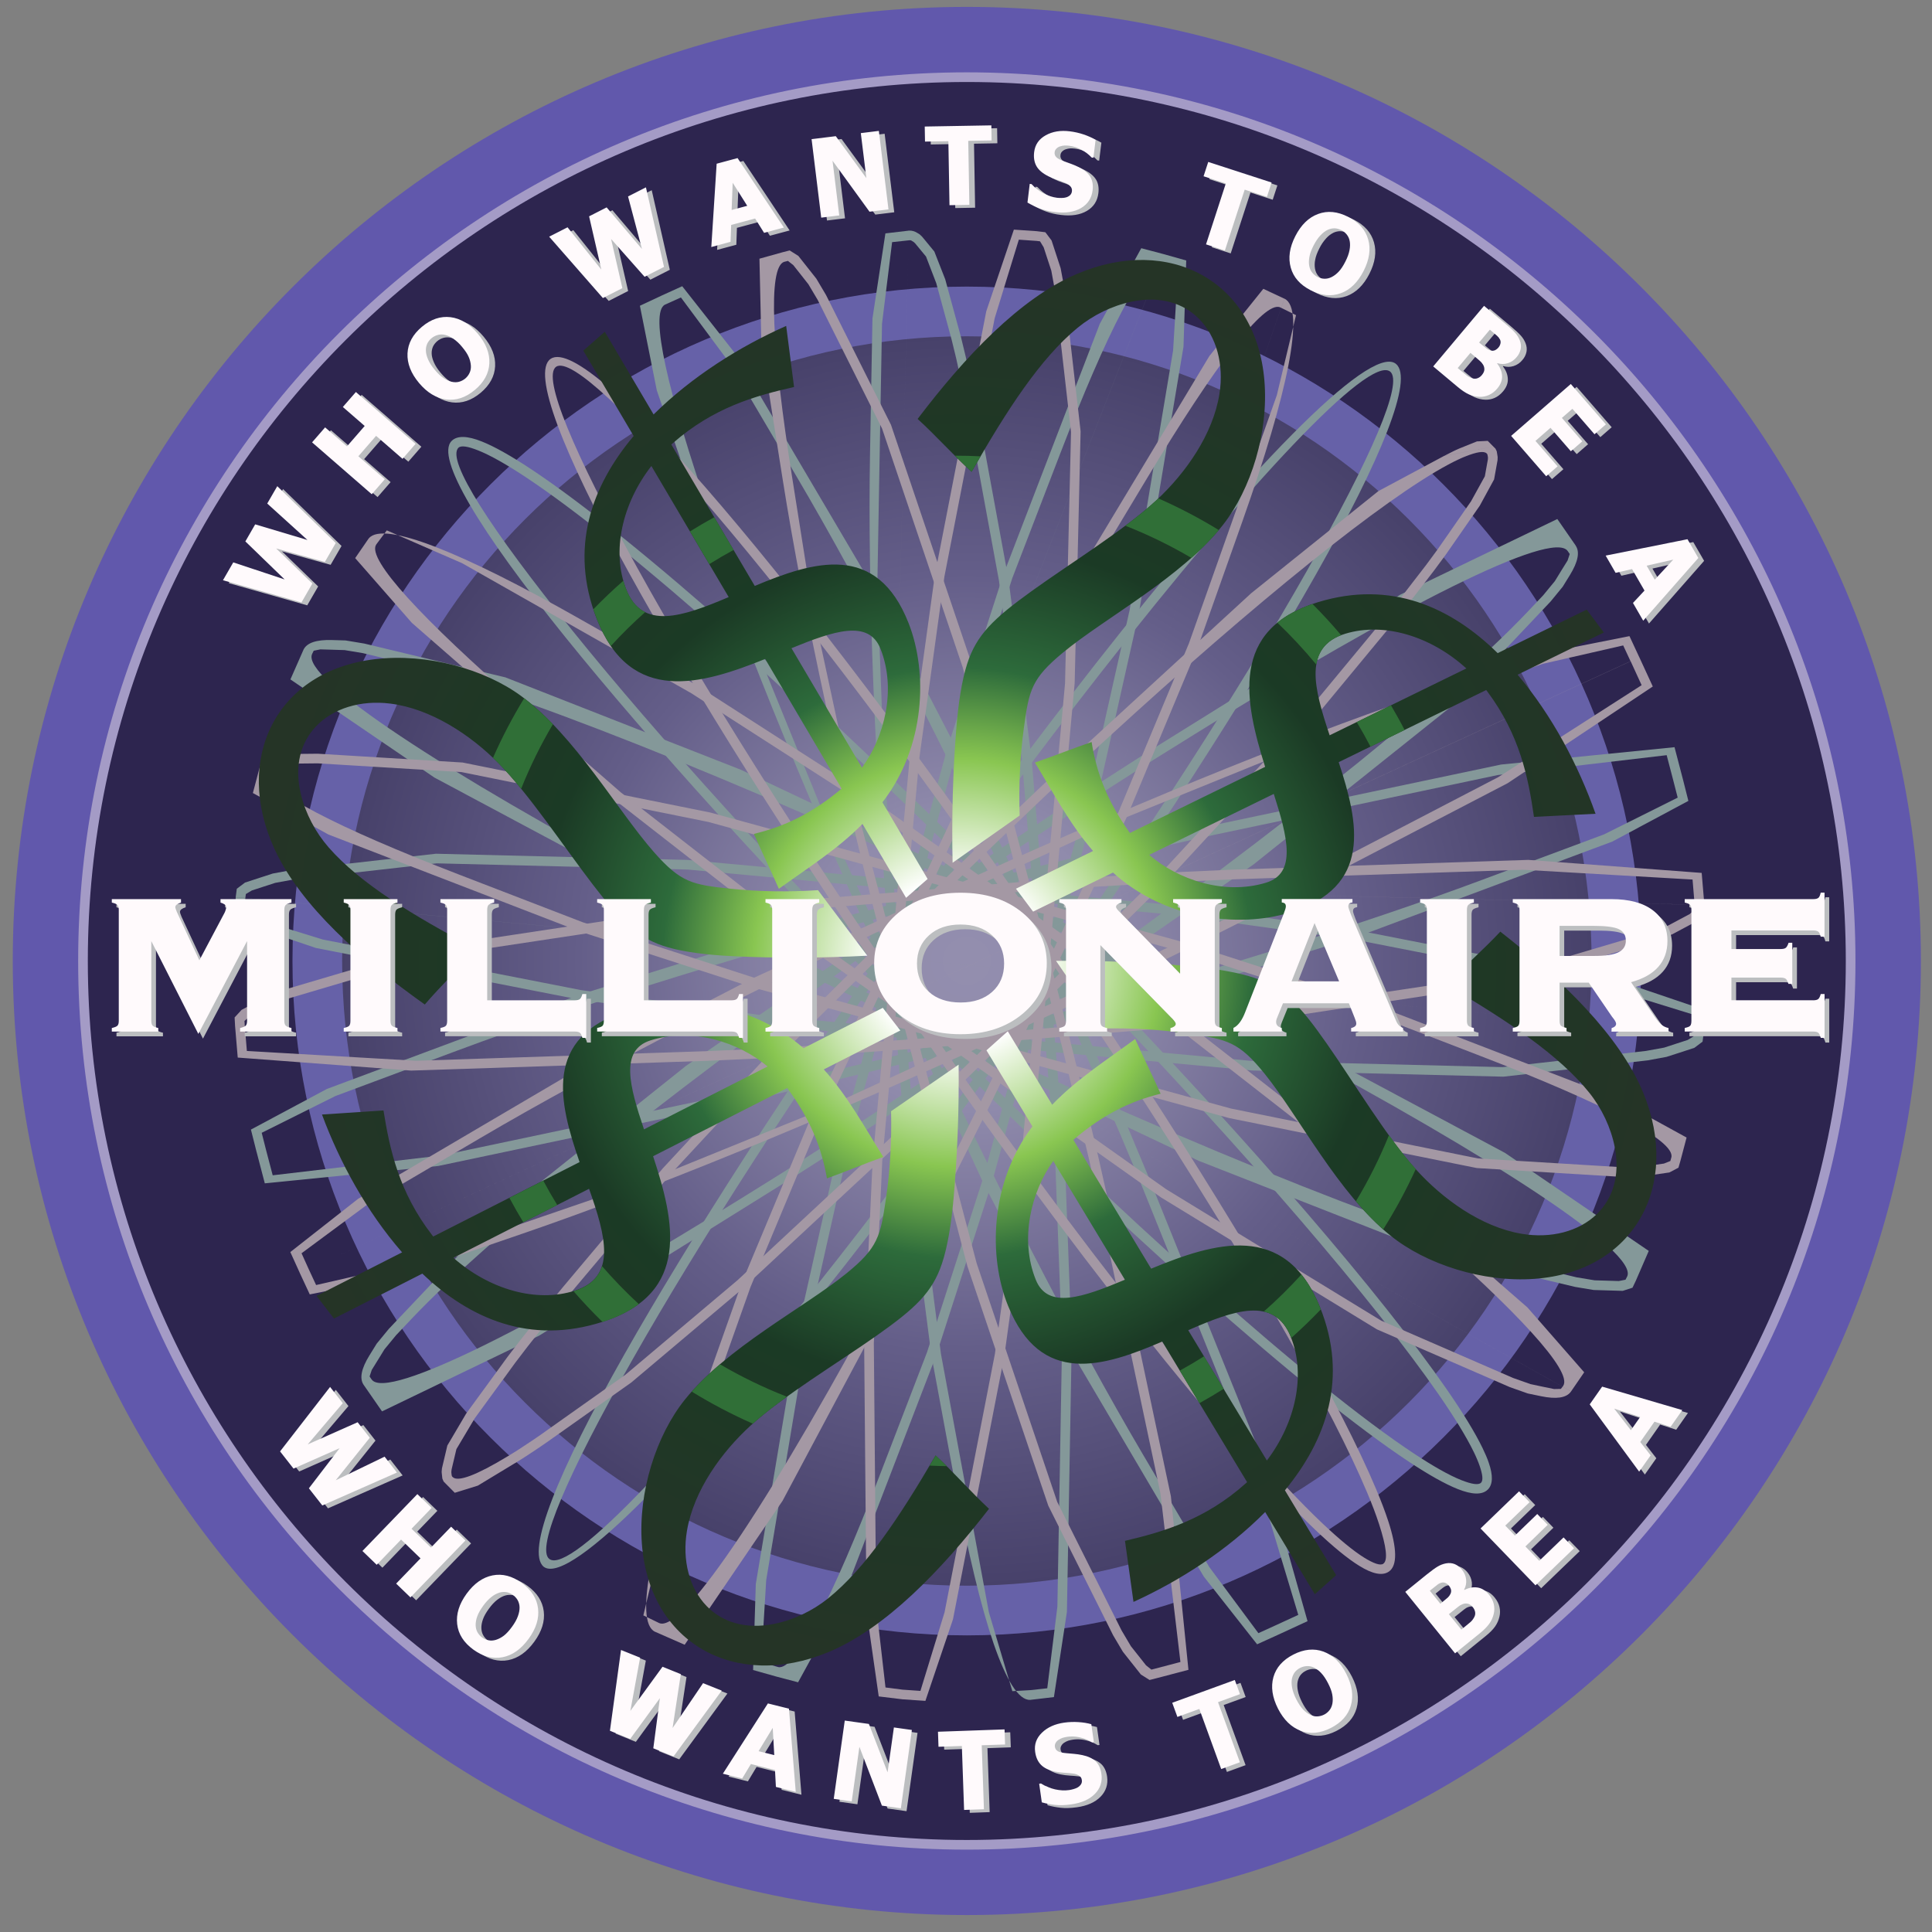 <svg width="81" height="81" viewBox="0 0 81 81" fill="none" xmlns="http://www.w3.org/2000/svg">
<rect x="0" y="0" width="81" height="81" fill="#808080" stroke="none"/>
<g clip-path="url(#clip0_926_958)">
<path d="M40.535 0.289C62.567 0.289 80.535 18.258 80.535 40.289C80.535 62.32 62.567 80.289 40.535 80.289C18.504 80.289 0.535 62.32 0.535 40.289C0.535 18.258 18.504 0.289 40.535 0.289Z" fill="#6158AC"/>
<path d="M40.535 3.062C61.038 3.062 77.76 19.784 77.76 40.288C77.76 60.792 61.038 77.514 40.535 77.514C20.03 77.514 3.309 60.792 3.309 40.288C3.309 19.784 20.031 3.062 40.535 3.062Z" fill="#2D254F"/>
<path d="M40.535 3.234C60.944 3.234 77.589 19.88 77.589 40.289C77.589 60.698 60.944 77.344 40.535 77.344C20.126 77.344 3.48 60.698 3.48 40.289C3.48 19.88 20.126 3.234 40.535 3.234Z" fill="#2D254F"/>
<path d="M40.536 14.098C54.962 14.098 66.728 25.863 66.728 40.29C66.728 54.716 54.962 66.482 40.536 66.482C26.11 66.482 14.344 54.716 14.344 40.29C14.344 25.863 26.11 14.098 40.536 14.098ZM40.536 12.016C56.108 12.016 68.81 24.717 68.81 40.29C68.81 55.863 56.108 68.564 40.536 68.564C24.963 68.564 12.262 55.863 12.262 40.29C12.262 24.717 24.963 12.016 40.536 12.016Z" fill="#6661A8"/>
<path d="M40.536 66.481C55.001 66.481 66.728 54.755 66.728 40.289C66.728 25.824 55.001 14.098 40.536 14.098C26.07 14.098 14.344 25.824 14.344 40.289C14.344 54.755 26.07 66.481 40.536 66.481Z" fill="url(#paint0_radial_926_958)"/>
<path d="M11.867 20.504L14.319 22.889L13.862 23.68L11.82 23.115L13.339 24.587L12.881 25.379L9.59 24.448L10.022 23.699L12.174 24.414L10.528 22.821L10.941 22.106L13.132 22.761L11.445 21.233L11.867 20.504ZM17.666 18.729L17.119 19.357L16.01 18.394L15.267 19.249L16.376 20.213L15.829 20.841L13.327 18.666L13.874 18.038L14.79 18.833L15.533 17.98L14.617 17.183L15.164 16.554L17.666 18.729ZM20.274 14.112C20.619 14.523 20.78 14.938 20.758 15.357C20.736 15.776 20.534 16.147 20.152 16.468C19.768 16.789 19.367 16.923 18.949 16.869C18.531 16.814 18.152 16.584 17.812 16.179C17.469 15.771 17.308 15.356 17.328 14.936C17.348 14.515 17.548 14.145 17.932 13.823C18.314 13.503 18.714 13.368 19.131 13.42C19.549 13.47 19.93 13.702 20.274 14.112ZM19.614 14.663C19.508 14.53 19.383 14.413 19.243 14.316C19.139 14.242 19.022 14.189 18.898 14.159C18.796 14.136 18.689 14.138 18.588 14.166C18.495 14.192 18.409 14.238 18.335 14.3C18.261 14.361 18.201 14.436 18.157 14.521C18.114 14.616 18.094 14.72 18.098 14.824C18.101 14.934 18.132 15.057 18.192 15.193C18.251 15.33 18.344 15.474 18.47 15.625C18.601 15.781 18.725 15.898 18.842 15.975C18.959 16.052 19.074 16.103 19.185 16.128C19.299 16.152 19.403 16.151 19.497 16.123C19.592 16.094 19.677 16.049 19.75 15.988C19.825 15.925 19.885 15.848 19.928 15.755C19.971 15.663 19.99 15.561 19.984 15.451C19.975 15.326 19.944 15.202 19.893 15.087C19.841 14.963 19.748 14.823 19.614 14.663ZM27.324 7.975L28.082 11.311L27.268 11.726L25.863 10.14L26.335 12.201L25.52 12.617L23.267 10.043L24.037 9.65L25.453 11.423L24.94 9.19L25.676 8.815L27.156 10.558L26.574 8.357L27.324 7.975ZM30.064 10.477L30.288 6.985L31.166 6.749L33.106 9.662L32.278 9.884L31.901 9.283L30.896 9.553L30.871 10.262L30.064 10.477ZM31.57 8.75L30.961 7.782L30.916 8.925L31.57 8.75ZM37.492 8.9L36.697 8.997L35.147 6.858L35.428 9.153L34.672 9.245L34.269 5.954L35.283 5.829L36.565 7.586L36.333 5.7L37.089 5.608L37.492 8.9ZM40.05 8.723L40.003 6.04L39.023 6.057L39.013 5.425L41.804 5.375L41.815 6.007L40.836 6.024L40.882 8.708L40.05 8.723ZM44.483 9.012C44.259 8.988 44.039 8.936 43.828 8.858C43.652 8.79 43.482 8.708 43.319 8.611L43.414 7.829L43.49 7.838C43.635 7.996 43.806 8.128 43.995 8.229C44.185 8.327 44.374 8.389 44.561 8.412C44.608 8.418 44.671 8.42 44.75 8.42C44.828 8.419 44.893 8.41 44.943 8.394C45.002 8.377 45.056 8.347 45.101 8.307C45.149 8.262 45.178 8.201 45.183 8.136C45.189 8.097 45.185 8.058 45.173 8.021C45.16 7.984 45.139 7.95 45.111 7.923C45.049 7.862 44.975 7.813 44.893 7.782C44.784 7.738 44.668 7.695 44.544 7.653C44.419 7.611 44.305 7.564 44.2 7.512C43.956 7.391 43.787 7.248 43.696 7.083C43.604 6.918 43.572 6.722 43.601 6.492C43.639 6.184 43.8 5.951 44.085 5.792C44.369 5.633 44.706 5.577 45.098 5.626C45.293 5.65 45.485 5.694 45.674 5.757C45.864 5.821 46.031 5.896 46.176 5.982L46.083 6.734L46.011 6.725C45.891 6.597 45.75 6.489 45.595 6.405C45.432 6.313 45.252 6.254 45.066 6.23C44.994 6.221 44.929 6.22 44.87 6.221C44.806 6.227 44.743 6.239 44.681 6.26C44.626 6.277 44.576 6.308 44.535 6.348C44.492 6.387 44.466 6.44 44.461 6.497C44.454 6.535 44.457 6.574 44.468 6.61C44.48 6.647 44.499 6.68 44.526 6.708C44.578 6.765 44.689 6.824 44.855 6.883L45.166 6.996C45.265 7.032 45.371 7.078 45.482 7.134C45.7 7.244 45.857 7.376 45.952 7.529C46.045 7.682 46.078 7.872 46.05 8.101C46.01 8.428 45.85 8.676 45.567 8.843C45.281 9.009 44.921 9.066 44.483 9.012ZM50.805 10.366L51.635 7.814L50.703 7.511L50.898 6.909L53.555 7.773L53.359 8.374L52.427 8.072L51.598 10.624L50.805 10.366ZM57.411 11.482C57.168 11.96 56.849 12.27 56.454 12.415C56.059 12.558 55.641 12.516 55.195 12.29C54.749 12.062 54.47 11.745 54.357 11.339C54.244 10.933 54.307 10.494 54.548 10.023C54.79 9.548 55.11 9.238 55.504 9.091C55.899 8.945 56.317 8.985 56.766 9.212C57.209 9.439 57.49 9.755 57.604 10.159C57.719 10.564 57.655 11.004 57.411 11.482ZM56.646 11.09C56.736 10.914 56.794 10.754 56.82 10.613C56.848 10.47 56.851 10.343 56.831 10.232C56.812 10.129 56.769 10.032 56.703 9.95C56.643 9.875 56.567 9.814 56.481 9.77C56.397 9.726 56.304 9.699 56.208 9.693C56.104 9.69 56 9.712 55.906 9.757C55.791 9.814 55.689 9.893 55.604 9.988C55.488 10.115 55.391 10.258 55.315 10.413C55.222 10.594 55.163 10.753 55.14 10.892C55.114 11.016 55.111 11.143 55.132 11.268C55.154 11.381 55.196 11.478 55.259 11.553C55.322 11.629 55.396 11.69 55.482 11.733C55.57 11.777 55.663 11.803 55.766 11.806C55.866 11.811 55.966 11.787 56.066 11.739C56.174 11.685 56.273 11.61 56.365 11.513C56.459 11.416 56.552 11.275 56.646 11.09ZM63.015 16.41C62.909 16.536 62.792 16.627 62.664 16.683C62.541 16.737 62.407 16.763 62.272 16.758C62.117 16.753 61.964 16.718 61.823 16.654C61.682 16.59 61.524 16.484 61.347 16.335L60.331 15.482L62.461 12.942L63.358 13.695C63.544 13.851 63.679 13.977 63.763 14.072C63.847 14.166 63.914 14.272 63.959 14.388C64.01 14.513 64.021 14.636 63.998 14.756C63.971 14.882 63.912 14.999 63.826 15.095C63.731 15.214 63.602 15.302 63.456 15.348C63.314 15.393 63.167 15.392 63.02 15.347L63.009 15.36C63.138 15.524 63.207 15.697 63.216 15.878C63.228 16.06 63.16 16.238 63.015 16.41ZM63.074 14.681C63.11 14.636 63.135 14.584 63.148 14.528C63.164 14.469 63.157 14.406 63.129 14.352C63.098 14.292 63.055 14.24 63.004 14.197C62.92 14.122 62.835 14.05 62.748 13.979L62.705 13.942L62.254 14.479L62.334 14.547C62.444 14.639 62.521 14.701 62.567 14.736C62.613 14.77 62.669 14.797 62.733 14.814C62.795 14.833 62.862 14.829 62.921 14.803C62.98 14.774 63.033 14.732 63.074 14.681ZM62.368 15.847C62.434 15.768 62.469 15.694 62.475 15.623C62.478 15.545 62.458 15.468 62.416 15.402C62.379 15.342 62.332 15.288 62.277 15.243C62.189 15.165 62.099 15.088 62.008 15.013L61.891 14.915L61.356 15.55L61.391 15.579C61.557 15.718 61.672 15.814 61.738 15.864C61.804 15.915 61.881 15.955 61.972 15.981C62.043 16.006 62.12 16.004 62.19 15.978C62.26 15.95 62.321 15.905 62.368 15.847ZM63.598 18.395L66.1 16.219L67.571 17.912L67.094 18.327L66.166 17.26L65.727 17.642L66.581 18.625L66.103 19.039L65.249 18.057L64.618 18.605L65.546 19.672L65.068 20.087L63.598 18.395ZM67.559 23.415L70.991 22.727L71.446 23.514L69.134 26.142L68.705 25.399L69.188 24.88L68.668 23.979L67.978 24.138L67.559 23.415ZM69.618 24.423L70.395 23.584L69.279 23.837L69.618 24.423Z" fill="#BCBEC0"/>
<path d="M11.625 20.383L14.076 22.767L13.62 23.559L11.578 22.994L13.096 24.465L12.639 25.258L9.348 24.327L9.78 23.578L11.933 24.293L10.287 22.699L10.699 21.984L12.89 22.639L11.204 21.111L11.625 20.383ZM17.423 18.609L16.876 19.237L15.768 18.273L15.024 19.129L16.133 20.092L15.586 20.721L13.084 18.546L13.63 17.918L14.547 18.714L15.29 17.859L14.374 17.063L14.921 16.435L17.423 18.609ZM20.032 13.991C20.377 14.402 20.538 14.817 20.516 15.237C20.494 15.656 20.292 16.027 19.91 16.347C19.526 16.669 19.125 16.802 18.706 16.747C18.288 16.692 17.909 16.463 17.569 16.058C17.227 15.65 17.065 15.235 17.085 14.815C17.105 14.394 17.305 14.023 17.689 13.701C18.071 13.381 18.471 13.247 18.889 13.298C19.306 13.35 19.687 13.581 20.032 13.991ZM19.372 14.543C19.265 14.41 19.14 14.293 19 14.196C18.896 14.122 18.779 14.069 18.655 14.039C18.553 14.015 18.446 14.017 18.345 14.046C18.253 14.073 18.167 14.118 18.093 14.179C18.02 14.24 17.959 14.316 17.915 14.401C17.872 14.496 17.851 14.6 17.856 14.704C17.858 14.814 17.89 14.938 17.949 15.073C18.008 15.21 18.101 15.354 18.228 15.505C18.359 15.661 18.482 15.778 18.6 15.855C18.717 15.932 18.831 15.983 18.943 16.008C19.057 16.032 19.161 16.031 19.255 16.003C19.349 15.976 19.436 15.929 19.511 15.866C19.585 15.802 19.645 15.724 19.686 15.635C19.73 15.544 19.748 15.442 19.742 15.331C19.733 15.206 19.702 15.082 19.651 14.967C19.599 14.843 19.506 14.702 19.372 14.543ZM27.081 7.855L27.839 11.19L27.025 11.605L25.62 10.019L26.093 12.08L25.277 12.496L23.024 9.923L23.795 9.53L25.211 11.302L24.698 9.07L25.434 8.695L26.914 10.438L26.331 8.237L27.081 7.855ZM29.822 10.357L30.046 6.864L30.923 6.628L32.864 9.54L32.035 9.762L31.659 9.162L30.654 9.431L30.628 10.139L29.822 10.357ZM31.328 8.629L30.718 7.662L30.674 8.804L31.328 8.629ZM37.25 8.779L36.455 8.876L34.904 6.738L35.186 9.032L34.43 9.125L34.026 5.834L35.041 5.709L36.322 7.466L36.09 5.581L36.846 5.488L37.25 8.779ZM39.808 8.603L39.761 5.92L38.781 5.936L38.77 5.305L41.563 5.256L41.573 5.888L40.594 5.905L40.641 8.588L39.808 8.603ZM44.24 8.892C44.017 8.868 43.797 8.816 43.586 8.738C43.41 8.67 43.239 8.587 43.077 8.492L43.172 7.709L43.248 7.718C43.395 7.878 43.564 8.009 43.752 8.108C43.943 8.207 44.132 8.269 44.318 8.292C44.367 8.298 44.429 8.3 44.508 8.3C44.585 8.299 44.651 8.29 44.7 8.274C44.759 8.257 44.813 8.227 44.859 8.187C44.907 8.142 44.936 8.081 44.941 8.016C44.947 7.977 44.943 7.937 44.93 7.9C44.918 7.863 44.896 7.83 44.868 7.803C44.806 7.741 44.733 7.693 44.651 7.662C44.536 7.616 44.42 7.573 44.302 7.533C44.184 7.494 44.069 7.447 43.958 7.392C43.714 7.271 43.545 7.128 43.453 6.963C43.361 6.798 43.329 6.601 43.358 6.372C43.396 6.064 43.556 5.831 43.842 5.672C44.126 5.513 44.464 5.456 44.854 5.506C45.05 5.53 45.243 5.573 45.432 5.637C45.621 5.701 45.789 5.776 45.934 5.863L45.841 6.614L45.768 6.605C45.648 6.476 45.508 6.369 45.353 6.286C45.185 6.192 45.009 6.132 44.824 6.11C44.752 6.101 44.688 6.099 44.628 6.101C44.564 6.106 44.5 6.118 44.44 6.139C44.384 6.157 44.334 6.187 44.293 6.228C44.251 6.267 44.224 6.319 44.217 6.376C44.21 6.414 44.213 6.453 44.225 6.49C44.236 6.527 44.256 6.56 44.283 6.587C44.336 6.645 44.447 6.703 44.612 6.763L44.923 6.876C45.023 6.912 45.128 6.958 45.24 7.014C45.458 7.124 45.615 7.255 45.709 7.409C45.802 7.562 45.836 7.752 45.808 7.981C45.768 8.307 45.607 8.555 45.324 8.723C45.038 8.888 44.679 8.945 44.24 8.892ZM50.563 10.245L51.392 7.693L50.46 7.39L50.656 6.789L53.312 7.652L53.116 8.254L52.184 7.951L51.354 10.503L50.563 10.245ZM57.169 11.361C56.925 11.839 56.607 12.15 56.212 12.294C55.817 12.438 55.398 12.396 54.952 12.17C54.507 11.942 54.227 11.625 54.115 11.219C54.002 10.812 54.064 10.373 54.306 9.902C54.548 9.427 54.866 9.117 55.261 8.971C55.656 8.824 56.075 8.864 56.522 9.092C56.966 9.318 57.247 9.634 57.362 10.039C57.477 10.443 57.412 10.883 57.169 11.361ZM56.404 10.969C56.494 10.794 56.552 10.634 56.578 10.492C56.606 10.35 56.608 10.223 56.588 10.113C56.57 10.009 56.527 9.912 56.461 9.83C56.4 9.755 56.325 9.694 56.24 9.65C56.154 9.606 56.061 9.579 55.965 9.572C55.861 9.57 55.758 9.592 55.664 9.636C55.564 9.682 55.463 9.759 55.361 9.867C55.258 9.975 55.163 10.117 55.072 10.292C54.979 10.474 54.92 10.633 54.897 10.771C54.872 10.91 54.869 11.035 54.89 11.147C54.912 11.26 54.954 11.357 55.017 11.433C55.08 11.509 55.154 11.569 55.24 11.613C55.328 11.657 55.42 11.682 55.523 11.686C55.624 11.69 55.724 11.667 55.824 11.618C55.931 11.565 56.031 11.489 56.123 11.392C56.216 11.295 56.31 11.155 56.404 10.969ZM62.773 16.289C62.679 16.406 62.559 16.499 62.422 16.562C62.294 16.617 62.165 16.642 62.031 16.638C61.876 16.633 61.723 16.597 61.581 16.533C61.441 16.47 61.282 16.363 61.106 16.215L60.088 15.362L62.219 12.822L63.115 13.575C63.301 13.729 63.437 13.856 63.521 13.952C63.606 14.046 63.671 14.151 63.717 14.268C63.767 14.393 63.779 14.515 63.755 14.635C63.728 14.761 63.67 14.878 63.584 14.975C63.481 15.099 63.357 15.183 63.214 15.228C63.072 15.273 62.92 15.272 62.778 15.226L62.767 15.239C62.897 15.404 62.966 15.577 62.975 15.758C62.985 15.94 62.918 16.117 62.773 16.289ZM62.831 14.56C62.868 14.515 62.893 14.463 62.906 14.406C62.922 14.347 62.914 14.285 62.886 14.231C62.855 14.172 62.813 14.119 62.763 14.076C62.679 14.002 62.594 13.93 62.508 13.859L62.463 13.822L62.012 14.359L62.092 14.427C62.201 14.518 62.279 14.581 62.325 14.616C62.374 14.652 62.431 14.678 62.49 14.694C62.553 14.713 62.62 14.709 62.679 14.683C62.738 14.654 62.79 14.612 62.831 14.56ZM62.126 15.727C62.192 15.648 62.227 15.573 62.232 15.503C62.237 15.425 62.217 15.348 62.174 15.282C62.138 15.222 62.09 15.168 62.036 15.123C61.969 15.065 61.881 14.988 61.766 14.892L61.649 14.794L61.115 15.43L61.148 15.459C61.314 15.598 61.43 15.694 61.495 15.744C61.561 15.796 61.639 15.835 61.73 15.861C61.801 15.885 61.878 15.884 61.948 15.857C62.017 15.83 62.079 15.785 62.126 15.727ZM63.355 18.275L65.857 16.099L67.328 17.792L66.85 18.207L65.923 17.139L65.483 17.521L66.338 18.504L65.859 18.919L65.005 17.936L64.375 18.485L65.303 19.552L64.824 19.967L63.355 18.275ZM67.318 23.294L70.749 22.607L71.203 23.394L68.892 26.022L68.463 25.279L68.946 24.76L68.425 23.859L67.735 24.017L67.318 23.294ZM69.376 24.302L70.152 23.463L69.037 23.716L69.376 24.302Z" fill="#FFFAFC"/>
<path d="M16.881 61.858L13.751 63.238L13.188 62.518L14.477 60.836L12.544 61.693L11.98 60.972L14.077 58.269L14.609 58.95L13.139 60.678L15.233 59.748L15.742 60.398L14.313 62.184L16.363 61.192L16.881 61.858ZM17.447 67.093L16.848 66.514L17.869 65.456L17.053 64.668L16.033 65.726L15.434 65.148L17.737 62.762L18.336 63.342L17.492 64.215L18.308 65.003L19.151 64.129L19.75 64.709L17.447 67.093ZM22.4 68.83C22.085 69.264 21.722 69.52 21.309 69.602C20.897 69.68 20.488 69.574 20.085 69.282C19.679 68.987 19.454 68.631 19.406 68.212C19.358 67.792 19.489 67.369 19.8 66.941C20.113 66.51 20.477 66.254 20.889 66.171C21.301 66.088 21.71 66.193 22.115 66.488C22.519 66.781 22.746 67.136 22.797 67.554C22.848 67.971 22.716 68.396 22.4 68.83ZM21.706 68.324C21.822 68.164 21.904 68.015 21.953 67.88C22.002 67.744 22.025 67.62 22.022 67.507C22.02 67.402 21.992 67.299 21.941 67.208C21.892 67.125 21.827 67.053 21.75 66.996C21.673 66.939 21.585 66.898 21.492 66.876C21.389 66.858 21.284 66.863 21.183 66.892C21.078 66.922 20.965 66.982 20.847 67.072C20.729 67.163 20.611 67.288 20.496 67.448C20.376 67.612 20.293 67.76 20.247 67.892C20.2 68.026 20.178 68.149 20.182 68.262C20.186 68.378 20.212 68.479 20.262 68.563C20.311 68.648 20.377 68.722 20.457 68.778C20.536 68.835 20.627 68.874 20.723 68.893C20.822 68.913 20.925 68.906 21.031 68.874C21.146 68.837 21.256 68.778 21.363 68.697C21.47 68.616 21.584 68.491 21.706 68.324ZM30.497 71.002L28.477 73.761L27.63 73.421L27.905 71.319L26.659 73.028L25.811 72.685L26.275 69.298L27.077 69.621L26.668 71.853L28.016 70.002L28.782 70.311L28.438 72.572L29.717 70.689L30.497 71.002ZM30.545 74.485L32.435 71.537L33.316 71.757L33.601 75.245L32.769 75.038L32.731 74.329L31.721 74.077L31.356 74.684L30.545 74.485ZM32.7 73.704L32.636 72.562L32.042 73.54L32.7 73.704ZM38.007 75.934L37.213 75.823L36.27 73.356L35.947 75.645L35.193 75.539L35.655 72.256L36.667 72.398L37.45 74.426L37.714 72.544L38.468 72.651L38.007 75.934ZM40.658 76.004L40.565 73.322L39.586 73.355L39.564 72.724L42.355 72.627L42.378 73.258L41.399 73.292L41.492 75.974L40.658 76.004ZM45.146 75.771C44.894 75.806 44.67 75.813 44.473 75.792C44.285 75.772 44.099 75.736 43.917 75.685L43.807 74.904L43.882 74.894C44.065 75.009 44.263 75.091 44.47 75.139C44.681 75.186 44.878 75.196 45.064 75.17C45.113 75.163 45.172 75.149 45.248 75.128C45.311 75.112 45.371 75.087 45.427 75.054C45.48 75.022 45.525 74.98 45.559 74.928C45.593 74.873 45.605 74.806 45.593 74.742C45.589 74.703 45.575 74.666 45.553 74.633C45.531 74.601 45.502 74.574 45.467 74.555C45.391 74.511 45.307 74.484 45.219 74.475C45.096 74.461 44.973 74.45 44.849 74.443C44.725 74.435 44.602 74.42 44.48 74.396C44.212 74.343 44.014 74.246 43.882 74.112C43.749 73.976 43.668 73.793 43.636 73.566C43.593 73.259 43.688 72.992 43.922 72.764C44.156 72.538 44.467 72.397 44.858 72.343C45.053 72.314 45.251 72.307 45.448 72.319C45.632 72.329 45.814 72.359 45.991 72.408L46.097 73.158L46.024 73.168C45.875 73.075 45.712 73.007 45.541 72.967C45.294 72.903 45.035 72.906 44.791 72.978C44.73 72.999 44.672 73.028 44.618 73.063C44.569 73.094 44.529 73.136 44.499 73.186C44.469 73.235 44.457 73.292 44.466 73.349C44.47 73.387 44.482 73.424 44.502 73.457C44.522 73.489 44.55 73.517 44.582 73.537C44.65 73.579 44.772 73.607 44.946 73.622C45.06 73.632 45.169 73.641 45.275 73.65C45.381 73.66 45.495 73.677 45.616 73.701C45.855 73.751 46.04 73.838 46.172 73.96C46.302 74.084 46.383 74.259 46.416 74.487C46.461 74.813 46.37 75.094 46.141 75.329C45.915 75.561 45.582 75.71 45.146 75.771ZM51.439 74.29L50.522 71.769L49.6 72.105L49.384 71.51L52.009 70.555L52.225 71.149L51.304 71.484L52.222 74.005L51.439 74.29ZM56.683 70.299C56.927 70.778 56.991 71.218 56.875 71.623C56.76 72.025 56.479 72.341 56.035 72.567C55.589 72.796 55.168 72.834 54.773 72.687C54.378 72.538 54.06 72.229 53.819 71.758C53.578 71.283 53.513 70.843 53.626 70.438C53.739 70.033 54.019 69.717 54.465 69.489C54.909 69.263 55.33 69.222 55.725 69.366C56.122 69.51 56.44 69.821 56.683 70.299ZM55.918 70.688C55.843 70.535 55.747 70.393 55.633 70.266C55.548 70.171 55.447 70.093 55.333 70.036C55.239 69.989 55.135 69.966 55.03 69.972C54.934 69.978 54.84 70.002 54.754 70.045C54.662 70.091 54.589 70.149 54.531 70.22C54.473 70.29 54.431 70.384 54.404 70.501C54.383 70.609 54.385 70.738 54.413 70.882C54.44 71.029 54.499 71.19 54.588 71.366C54.681 71.547 54.774 71.689 54.871 71.79C54.967 71.892 55.067 71.966 55.17 72.016C55.276 72.065 55.378 72.088 55.476 72.081C55.574 72.075 55.667 72.051 55.753 72.007C55.841 71.962 55.917 71.898 55.979 71.821C56.042 71.742 56.082 71.646 56.101 71.537C56.12 71.413 56.118 71.285 56.094 71.161C56.071 71.031 56.011 70.873 55.918 70.688ZM62.666 66.98C62.77 67.108 62.838 67.24 62.867 67.376C62.898 67.513 62.897 67.645 62.866 67.776C62.832 67.928 62.768 68.071 62.678 68.198C62.588 68.324 62.455 68.459 62.275 68.603L61.244 69.438L59.157 66.861L60.067 66.124C60.256 65.971 60.406 65.862 60.515 65.798C60.624 65.733 60.74 65.689 60.862 65.666C60.995 65.641 61.118 65.652 61.23 65.697C61.343 65.744 61.444 65.82 61.531 65.929C61.632 66.055 61.691 66.192 61.707 66.341C61.724 66.489 61.694 66.639 61.622 66.769L61.633 66.782C61.819 66.687 62.002 66.651 62.181 66.676C62.364 66.704 62.524 66.804 62.666 66.98ZM60.98 66.592C60.944 66.548 60.898 66.513 60.845 66.49C60.79 66.463 60.727 66.459 60.669 66.476C60.612 66.491 60.553 66.523 60.493 66.569C60.405 66.637 60.318 66.706 60.232 66.777L60.187 66.813L60.628 67.358L60.71 67.292C60.821 67.202 60.898 67.138 60.939 67.1C60.982 67.061 61.018 67.012 61.048 66.952C61.079 66.894 61.088 66.828 61.075 66.765C61.054 66.702 61.022 66.643 60.98 66.592ZM61.99 67.507C61.925 67.427 61.859 67.378 61.791 67.359C61.723 67.34 61.645 67.346 61.562 67.374C61.496 67.398 61.435 67.434 61.381 67.48C61.31 67.533 61.218 67.609 61.104 67.701L60.984 67.797L61.508 68.442L61.542 68.414C61.71 68.278 61.825 68.181 61.888 68.127C61.95 68.073 62.003 68.004 62.047 67.921C62.084 67.855 62.097 67.779 62.085 67.705C62.07 67.632 62.038 67.564 61.99 67.507ZM64.615 66.587L62.311 64.202L63.925 62.645L64.365 63.1L63.347 64.082L63.751 64.5L64.687 63.596L65.127 64.051L64.19 64.956L64.772 65.558L65.79 64.576L66.231 65.031L64.615 66.587ZM68.961 61.82L66.887 59L67.409 58.256L70.768 59.24L70.276 59.942L69.603 59.725L69.007 60.578L69.442 61.137L68.961 61.82ZM69.004 59.529L67.915 59.179L68.615 60.083L69.004 59.529Z" fill="#BCBEC0"/>
<path d="M16.642 61.737L13.513 63.117L12.95 62.398L14.239 60.716L12.306 61.572L11.742 60.851L13.839 58.148L14.371 58.829L12.901 60.557L14.994 59.628L15.503 60.278L14.075 62.062L16.124 61.071L16.642 61.737ZM17.209 66.972L16.609 66.393L17.63 65.335L16.815 64.547L15.794 65.605L15.195 65.026L17.498 62.641L18.097 63.22L17.254 64.094L18.069 64.882L18.913 64.008L19.512 64.587L17.209 66.972ZM22.162 68.709C21.846 69.143 21.483 69.4 21.07 69.48C20.658 69.56 20.25 69.453 19.846 69.161C19.441 68.866 19.215 68.51 19.167 68.091C19.119 67.671 19.25 67.248 19.561 66.82C19.874 66.389 20.238 66.132 20.65 66.049C21.062 65.967 21.471 66.072 21.876 66.367C22.28 66.66 22.507 67.016 22.558 67.433C22.609 67.851 22.477 68.275 22.162 68.709ZM21.467 68.202C21.583 68.042 21.666 67.894 21.714 67.758C21.763 67.622 21.786 67.498 21.783 67.385C21.781 67.28 21.753 67.177 21.702 67.085C21.653 67.002 21.588 66.93 21.511 66.873C21.434 66.816 21.346 66.776 21.253 66.754C21.15 66.736 21.044 66.741 20.944 66.77C20.822 66.808 20.708 66.869 20.608 66.95C20.49 67.041 20.372 67.166 20.257 67.325C20.137 67.49 20.054 67.638 20.008 67.77C19.963 67.889 19.941 68.014 19.942 68.141C19.946 68.256 19.973 68.357 20.023 68.441C20.073 68.526 20.137 68.597 20.215 68.655C20.294 68.712 20.384 68.751 20.484 68.77C20.582 68.79 20.686 68.783 20.792 68.751C20.912 68.712 21.024 68.653 21.124 68.576C21.23 68.495 21.345 68.37 21.467 68.202ZM30.258 70.88L28.238 73.64L27.39 73.298L27.666 71.197L26.421 72.906L25.572 72.563L26.036 69.176L26.837 69.498L26.428 71.731L27.777 69.879L28.543 70.189L28.198 72.449L29.477 70.567L30.258 70.88ZM30.306 74.364L32.195 71.417L33.077 71.637L33.362 75.125L32.53 74.917L32.492 74.209L31.482 73.957L31.117 74.564L30.306 74.364ZM32.461 73.583L32.397 72.441L31.804 73.419L32.461 73.583ZM37.769 75.814L36.974 75.702L36.031 73.235L35.709 75.524L34.955 75.418L35.417 72.136L36.429 72.277L37.212 74.305L37.477 72.424L38.231 72.53L37.769 75.814ZM40.42 75.883L40.326 73.202L39.347 73.234L39.325 72.604L42.116 72.506L42.138 73.138L41.159 73.171L41.252 75.853L40.42 75.883ZM44.907 75.65C44.655 75.685 44.431 75.693 44.235 75.671C44.047 75.651 43.86 75.616 43.678 75.564L43.568 74.784L43.643 74.773C43.827 74.889 44.024 74.971 44.232 75.019C44.442 75.066 44.639 75.076 44.825 75.049C44.874 75.042 44.935 75.029 45.01 75.008C45.073 74.992 45.133 74.966 45.189 74.934C45.242 74.902 45.287 74.859 45.321 74.808C45.356 74.753 45.368 74.686 45.355 74.622C45.351 74.583 45.337 74.546 45.315 74.513C45.294 74.481 45.264 74.454 45.23 74.436C45.154 74.391 45.069 74.364 44.982 74.356C44.859 74.341 44.736 74.33 44.612 74.323C44.488 74.315 44.364 74.3 44.242 74.276C43.976 74.222 43.776 74.126 43.644 73.991C43.511 73.856 43.429 73.672 43.399 73.446C43.355 73.139 43.45 72.871 43.684 72.644C43.917 72.417 44.229 72.277 44.619 72.222C44.815 72.195 45.013 72.187 45.211 72.2C45.409 72.212 45.592 72.242 45.754 72.288L45.86 73.039L45.787 73.049C45.637 72.957 45.474 72.889 45.303 72.848C45.056 72.784 44.797 72.787 44.552 72.859C44.492 72.881 44.434 72.909 44.38 72.944C44.331 72.975 44.29 73.018 44.261 73.068C44.231 73.117 44.219 73.175 44.227 73.231C44.231 73.269 44.244 73.306 44.264 73.339C44.285 73.371 44.312 73.398 44.345 73.418C44.411 73.46 44.532 73.488 44.708 73.503L45.036 73.532C45.143 73.541 45.255 73.558 45.377 73.583C45.617 73.634 45.802 73.719 45.933 73.843C46.064 73.966 46.145 74.141 46.176 74.369C46.202 74.521 46.19 74.677 46.143 74.823C46.095 74.97 46.012 75.103 45.902 75.211C45.676 75.441 45.344 75.59 44.907 75.65ZM51.2 74.169L50.283 71.648L49.363 71.983L49.146 71.39L51.77 70.434L51.986 71.028L51.066 71.364L51.983 73.884L51.2 74.169ZM56.445 70.178C56.688 70.656 56.752 71.095 56.637 71.5C56.522 71.904 56.241 72.219 55.796 72.446C55.351 72.673 54.93 72.712 54.535 72.564C54.139 72.416 53.822 72.107 53.581 71.637C53.339 71.161 53.276 70.722 53.388 70.316C53.501 69.912 53.782 69.594 54.227 69.367C54.67 69.141 55.092 69.1 55.487 69.244C55.883 69.39 56.202 69.701 56.445 70.178ZM55.678 70.568C55.587 70.392 55.493 70.249 55.394 70.146C55.309 70.051 55.207 69.973 55.094 69.915C55 69.869 54.895 69.847 54.79 69.852C54.694 69.857 54.6 69.882 54.513 69.925C54.428 69.967 54.352 70.027 54.291 70.1C54.227 70.183 54.185 70.28 54.165 70.382C54.143 70.49 54.145 70.618 54.173 70.763C54.201 70.91 54.259 71.071 54.348 71.246C54.441 71.427 54.535 71.568 54.631 71.67C54.728 71.772 54.827 71.845 54.932 71.895C55.037 71.946 55.138 71.968 55.236 71.961C55.334 71.955 55.428 71.93 55.513 71.887C55.602 71.843 55.675 71.781 55.739 71.701C55.802 71.622 55.842 71.526 55.862 71.418C55.882 71.299 55.88 71.174 55.855 71.042C55.832 70.91 55.773 70.752 55.678 70.568ZM62.427 66.859C62.531 66.987 62.598 67.119 62.628 67.256C62.658 67.391 62.658 67.525 62.627 67.655C62.593 67.807 62.529 67.95 62.438 68.077C62.348 68.203 62.214 68.338 62.036 68.483L61.005 69.318L58.917 66.74L59.827 66.003C60.018 65.85 60.167 65.742 60.275 65.678C60.385 65.612 60.5 65.569 60.623 65.545C60.756 65.52 60.879 65.532 60.99 65.576C61.103 65.623 61.204 65.699 61.291 65.808C61.393 65.934 61.452 66.071 61.468 66.221C61.484 66.37 61.457 66.512 61.383 66.648L61.394 66.661C61.58 66.566 61.763 66.53 61.941 66.557C62.123 66.583 62.285 66.684 62.427 66.859ZM60.74 66.471C60.704 66.427 60.658 66.392 60.606 66.369C60.55 66.343 60.487 66.338 60.428 66.356C60.364 66.374 60.305 66.406 60.254 66.448C60.194 66.494 60.106 66.563 59.991 66.656L59.946 66.692L60.388 67.237L60.469 67.171C60.581 67.081 60.657 67.016 60.7 66.978C60.745 66.936 60.782 66.886 60.808 66.831C60.839 66.773 60.848 66.707 60.834 66.644C60.815 66.58 60.783 66.522 60.74 66.471ZM61.752 67.386C61.687 67.306 61.62 67.257 61.552 67.239C61.476 67.22 61.396 67.225 61.323 67.253C61.257 67.278 61.195 67.314 61.141 67.359C61.07 67.413 60.979 67.488 60.864 67.579L60.745 67.676L61.268 68.321L61.303 68.293C61.471 68.157 61.585 68.061 61.649 68.007C61.711 67.953 61.764 67.883 61.808 67.8C61.845 67.735 61.858 67.658 61.845 67.584C61.831 67.511 61.799 67.443 61.752 67.386ZM64.376 66.466L62.073 64.082L63.687 62.524L64.127 62.98L63.109 63.961L63.513 64.38L64.45 63.475L64.889 63.93L63.953 64.835L64.535 65.438L65.553 64.457L65.992 64.911L64.376 66.466ZM68.722 61.699L66.65 58.879L67.171 58.135L70.531 59.119L70.039 59.821L69.365 59.605L68.768 60.457L69.204 61.016L68.722 61.699ZM68.765 59.407L67.676 59.058L68.376 59.962L68.765 59.407Z" fill="#FFFAFC"/>
<path d="M40.534 3.033C50.795 3.033 60.109 7.218 66.858 13.966C73.606 20.715 77.791 30.028 77.791 40.289V40.291C77.791 50.55 73.606 59.865 66.857 66.614C60.109 73.363 50.795 77.547 40.536 77.547H40.534C30.274 77.547 20.959 73.362 14.211 66.614C7.462 59.865 3.278 50.552 3.277 40.291V40.289C3.277 30.029 7.462 20.715 14.211 13.966C20.96 7.217 30.273 3.033 40.533 3.033H40.534ZM40.535 3.438H40.533C30.385 3.438 21.173 7.576 14.497 14.252C7.821 20.928 3.683 30.141 3.682 40.289V40.291C3.683 50.439 7.821 59.651 14.497 66.327C21.172 73.004 30.385 77.142 40.534 77.142H40.536C50.683 77.141 59.896 73.003 66.572 66.328C73.247 59.652 77.385 50.439 77.386 40.291V40.288C77.385 30.14 73.247 20.928 66.572 14.252C59.896 7.576 50.683 3.438 40.535 3.438Z" fill="#A49BC6"/>
<path d="M27.713 12.405L27.715 12.404L27.715 12.403L28.602 12L30.839 14.841L33.733 19.75L36.573 24.567L40.104 31.393L43.645 39.071L43.647 39.074L43.65 39.081L43.651 39.083L43.653 39.086L43.655 39.091L43.658 39.097L43.659 39.101H43.66V39.103L43.661 39.104C44.623 41.19 45.561 43.286 46.475 45.394L47.351 47.421L48.173 49.385L48.927 51.256L52.83 60.932L54.819 67.968L53.594 68.534L53.593 68.535L53.59 68.536L52.704 68.938L50.468 66.097L47.575 61.189L44.734 56.371L41.203 49.547L37.662 41.868L37.661 41.864L37.658 41.857L37.657 41.854L37.656 41.852L37.653 41.846L37.65 41.839L37.648 41.835V41.834V41.833C34.107 34.154 31.209 27.039 29.39 21.752L27.536 16.365L26.828 12.819L27.711 12.406L27.712 12.405L27.713 12.405ZM27.883 12.771L27.881 12.772C27.22 13.085 27.993 16.447 29.773 21.621L31.59 26.9L34.482 34.003L38.016 41.668L38.017 41.671L38.021 41.678L38.022 41.681L38.023 41.684L38.025 41.69L38.028 41.695L38.029 41.699V41.7L38.03 41.701V41.702C41.564 49.368 45.089 56.178 47.921 60.984L50.702 65.7L52.759 68.471L53.425 68.168L54.431 67.705L52.372 60.873L48.553 51.408L47.806 49.556L46.985 47.596L46.102 45.556L45.22 43.52L44.281 41.416L43.292 39.273L43.291 39.27L43.288 39.262L43.286 39.26L43.285 39.258L43.282 39.25L43.278 39.242L43.277 39.239C39.742 31.575 36.219 24.764 33.385 19.958L30.605 15.242L28.548 12.471L27.883 12.771ZM38.03 41.698L38.03 41.699V41.7M38.03 41.697C38.03 41.698 38.03 41.698 38.03 41.697V41.697ZM37.648 41.834V41.833V41.834Z" fill="#849899"/>
<path d="M38.1 9.669L38.114 9.669L38.114 9.668L38.115 9.669H38.117C38.231 9.663 38.345 9.695 38.457 9.764L38.554 9.823L38.649 9.911L38.744 10.024L39.173 10.546L39.629 11.71L40.089 13.397V13.4L40.09 13.401L40.286 14.119L40.484 14.936L40.682 15.841L40.877 16.735L41.075 17.725L41.273 18.803L42.284 24.299L43.255 31.857L43.946 40.195L43.947 40.214L43.949 40.233L43.953 40.277L44.646 48.673L44.932 56.327L44.833 61.908L44.731 67.581L44.186 71.151L43.226 71.264V71.265L43.199 71.268L43.213 71.267L43.207 71.268L43.211 71.267L43.195 71.268H43.191C42.225 71.316 41.101 67.884 40.065 62.305L39.047 56.813L38.067 49.217L37.368 40.825V40.824L37.367 40.814L37.364 40.777L37.361 40.743L37.36 40.724L37.359 40.704L37.355 40.66M38.133 10.073L38.123 10.074H38.13L38.133 10.073C38.135 10.074 38.134 10.074 38.133 10.073C38.134 10.074 38.134 10.074 38.135 10.074L38.133 10.073ZM38.135 10.074L38.133 10.073L38.132 10.074L38.129 10.073L37.402 10.152L36.979 13.574L36.881 19.035L36.782 24.596L37.068 32.234L37.761 40.625V40.626L37.762 40.637L37.765 40.672L37.768 40.707L37.769 40.727L37.771 40.745L37.774 40.789L38.473 49.184L39.45 56.766L40.464 62.23L41.46 67.599L42.443 70.903L43.174 70.861V70.862H43.177V70.861L43.187 70.861H43.177L43.18 70.86H43.178L43.177 70.861L43.174 70.861H43.177V70.862H43.18L43.907 70.782L44.331 67.361L44.429 61.899L44.527 56.338L44.242 48.7L43.548 40.309L43.547 40.299L43.544 40.262L43.541 40.228L42.849 31.887L41.882 24.344L40.876 18.876L40.682 17.82L40.485 16.834L40.286 15.927L40.09 15.031L39.893 14.221L39.699 13.508V13.505L39.698 13.504L39.252 11.869L38.824 10.756L38.433 10.282L38.368 10.203L38.306 10.145L38.247 10.109L38.206 10.084L38.169 10.072L38.135 10.074ZM38.136 10.073C38.139 10.072 38.143 10.072 38.136 10.073V10.073ZM43.175 70.863C43.167 70.863 43.171 70.863 43.175 70.863V70.863ZM37.356 40.658C36.662 32.263 36.377 24.609 36.476 19.029L36.578 13.354L37.121 9.785L38.084 9.672V9.671L38.109 9.668L38.095 9.669H38.1" fill="#849899"/>
<path d="M48.792 10.656L48.794 10.656L48.796 10.657L49.733 10.921L49.619 14.534L48.679 20.152L47.755 25.668L46.072 33.162L43.846 41.313H43.845L43.838 41.338C43.836 41.345 43.834 41.353 43.832 41.361V41.363L41.606 49.515L39.249 56.826L37.242 62.044L35.198 67.36L33.46 70.531L32.519 70.283H32.517L32.515 70.282L32.513 70.281L32.511 70.28L31.574 70.017L31.688 66.404L32.629 60.786L33.552 55.27L35.237 47.775L37.461 39.624L37.467 39.599C37.466 39.602 37.467 39.601 37.467 39.599M48.688 11.046H48.686L48.683 11.045C47.975 10.863 46.405 13.934 44.442 19.038L42.439 24.244L40.088 31.539L37.865 39.679L37.858 39.704C37.858 39.702 37.858 39.702 37.858 39.704L37.857 39.71L37.858 39.704C37.857 39.707 37.856 39.714 37.852 39.727V39.729L35.629 47.871L33.948 55.351L33.027 60.85L32.124 66.243L31.916 69.687L32.619 69.89V69.889L32.621 69.89H32.623V69.891C33.331 70.074 34.902 67.002 36.865 61.898L38.867 56.692L41.218 49.397L43.442 41.257C43.445 41.245 43.448 41.237 43.449 41.231C43.449 41.233 43.448 41.235 43.449 41.232V41.231L43.45 41.23L43.449 41.232L43.45 41.232C43.45 41.229 43.453 41.222 43.457 41.209V41.206L45.679 33.063L47.359 25.584L48.28 20.086L49.183 14.693L49.391 11.249L48.688 11.046ZM43.838 41.338C43.839 41.336 43.84 41.335 43.84 41.338L43.838 41.338ZM43.838 41.338C43.838 41.338 43.839 41.338 43.838 41.338C43.838 41.338 43.838 41.338 43.838 41.338ZM43.837 41.344L43.837 41.345C43.836 41.352 43.837 41.349 43.837 41.345M43.837 41.344C43.839 41.344 43.837 41.344 43.837 41.343V41.344ZM43.449 41.231C43.449 41.23 43.449 41.23 43.449 41.231V41.229C43.449 41.228 43.45 41.228 43.45 41.228L43.449 41.229M43.45 41.226L43.451 41.224C43.451 41.224 43.451 41.226 43.45 41.226ZM43.45 41.228V41.23V41.228ZM43.449 41.232C43.449 41.234 43.449 41.235 43.449 41.232V41.232ZM43.837 41.344L43.837 41.345L43.837 41.344ZM43.839 41.338C43.84 41.333 43.84 41.335 43.839 41.338V41.338ZM37.468 39.599L37.469 39.596V39.6L37.475 39.577V39.574L39.701 31.422L42.058 24.112L44.064 18.894L46.109 13.577L47.848 10.406L48.789 10.655H48.791L48.794 10.656M37.469 39.593C37.469 39.593 37.469 39.593 37.469 39.593C37.469 39.593 37.469 39.593 37.469 39.593ZM37.469 39.592C37.471 39.586 37.471 39.589 37.469 39.593V39.592ZM37.856 39.713C37.854 39.718 37.855 39.716 37.856 39.713V39.713ZM37.857 39.705C37.858 39.702 37.858 39.703 37.857 39.705V39.705ZM37.469 39.6C37.468 39.604 37.468 39.602 37.469 39.6V39.6Z" fill="#849899"/>
<path d="M58.501 15.237L58.502 15.238C58.503 15.239 58.505 15.24 58.506 15.24L58.506 15.241C58.512 15.245 58.518 15.251 58.528 15.259C59.275 15.87 57.93 19.212 55.148 24.125C52.392 28.994 48.242 35.463 43.36 42.363L43.359 42.365L43.358 42.366C43.348 42.379 43.359 42.364 43.353 42.371C43.356 42.368 43.355 42.37 43.346 42.382L43.343 42.385C42.017 44.261 40.668 46.121 39.297 47.966C38.034 49.666 36.75 51.351 35.445 53.019C29.02 61.224 23.921 66.46 22.81 65.698L22.808 65.698L22.807 65.697L22.794 65.686C22.038 65.058 23.383 61.72 26.162 56.81C28.919 51.941 33.069 45.472 37.95 38.573C37.963 38.554 37.952 38.57 37.956 38.565L37.964 38.554L37.967 38.551C39.294 36.676 40.642 34.815 42.012 32.971C43.275 31.27 44.56 29.586 45.865 27.917C52.29 19.711 57.389 14.476 58.501 15.237ZM58.277 15.575C58.277 15.575 58.277 15.575 58.277 15.575L58.272 15.571C57.367 14.931 52.477 20.128 46.182 28.165C44.879 29.831 43.597 31.513 42.336 33.211C40.969 35.052 39.623 36.909 38.298 38.782C38.284 38.802 38.298 38.781 38.289 38.792C38.292 38.788 38.294 38.785 38.284 38.802L38.282 38.806C33.403 45.702 29.26 52.158 26.512 57.011C23.822 61.762 22.448 64.924 23.032 65.362L23.037 65.365C23.942 66.006 28.832 60.809 35.126 52.772C36.361 51.196 37.649 49.506 38.972 47.726C40.28 45.966 41.632 44.1 43.009 42.156C43.017 42.145 43.017 42.145 43.015 42.146L43.024 42.136L43.027 42.132C47.906 35.237 52.049 28.78 54.796 23.927C57.487 19.174 58.862 16.012 58.277 15.575ZM43.359 42.365L43.358 42.366L43.359 42.365ZM43.021 42.142L43.019 42.145C43.02 42.144 43.021 42.143 43.021 42.142ZM43.018 42.147C43.016 42.149 43.018 42.147 43.018 42.147V42.147ZM22.794 65.686L22.805 65.697C22.797 65.69 22.789 65.683 22.781 65.676L22.794 65.686ZM37.957 38.566L37.959 38.563L37.959 38.563L37.961 38.561C37.962 38.558 37.964 38.557 37.961 38.561" fill="#849899"/>
<path d="M66.062 22.875L66.063 22.877H66.062C66.245 23.147 66.154 23.566 65.817 24.113L65.516 24.601L65.011 25.217L64.324 25.943L60.832 29.631L52.551 36.245L42.535 43.181L42.519 43.191L42.519 43.191C40.632 44.498 38.729 45.785 36.813 47.049L34.975 48.258L33.183 49.406L31.463 50.478L22.605 55.997L16.017 59.173L15.248 58.063L15.246 58.06L15.245 58.059C15.062 57.789 15.152 57.369 15.491 56.822L15.792 56.335L16.298 55.718L16.984 54.993L20.477 51.304L28.757 44.69L38.774 37.752L38.784 37.744L38.742 37.772L38.787 37.741L38.788 37.741C40.675 36.434 42.577 35.148 44.494 33.884L46.332 32.674L48.124 31.525L49.844 30.454L58.702 24.935L65.291 21.76L66.06 22.87L66.062 22.875ZM65.725 23.101V23.1C65.083 22.199 58.714 25.407 50.058 30.8L48.37 31.851L46.581 32.997L44.718 34.224L42.847 35.456L40.935 36.746L39.013 38.077L39.009 38.08L39.004 38.084L39 38.087L38.997 38.089L38.994 38.091L38.992 38.093L38.99 38.093C29.002 45.013 20.753 51.602 17.277 55.27L16.608 55.977L16.119 56.571L15.834 57.034L15.586 57.435L15.495 57.709L15.58 57.833L15.582 57.834L15.582 57.836C16.224 58.736 22.593 55.529 31.249 50.136L32.937 49.084L34.725 47.938L36.589 46.711L38.46 45.478L40.371 44.188L42.294 42.859L42.298 42.855L42.309 42.846L42.316 42.842L42.319 42.84L42.32 42.839L42.321 42.839C52.308 35.921 60.556 29.333 64.03 25.665L64.699 24.958L65.188 24.364L65.472 23.901L65.722 23.499L65.812 23.227L65.727 23.103L65.725 23.101ZM42.534 43.181C42.534 43.182 42.534 43.182 42.534 43.181L42.531 43.183L42.53 43.184L42.533 43.182M42.303 42.852L42.307 42.849L42.31 42.846L42.314 42.844C42.31 42.846 42.307 42.849 42.303 42.852ZM38.994 38.092L38.991 38.094L38.99 38.095" fill="#849899"/>
<path d="M70.546 32.63L70.547 32.633L70.548 32.635L70.786 33.578L67.599 35.283L62.262 37.274L57.024 39.228L49.69 41.511L41.516 43.655L41.514 43.656L41.487 43.663L41.492 43.663H41.491L41.476 43.666L41.471 43.669L41.462 43.67C39.24 44.254 37.012 44.811 34.777 45.342L32.632 45.85L30.555 46.316L28.578 46.732L18.373 48.884L11.102 49.612L10.76 48.305L10.759 48.303L10.758 48.301L10.52 47.358L13.707 45.654L19.044 43.663L24.282 41.709L31.616 39.426L39.79 37.282L39.791 37.281L39.817 37.275L39.813 37.275L39.815 37.275L39.831 37.271L39.835 37.269L39.844 37.267V37.268C42.065 36.685 44.294 36.127 46.528 35.597L48.674 35.087L50.75 34.622L52.728 34.205L62.932 32.054L70.205 31.326L70.546 32.63ZM70.156 32.733V32.732L69.876 31.661L62.794 32.494L52.81 34.6L50.86 35.011L48.788 35.476L46.622 35.99L44.451 36.505L42.216 37.063L39.945 37.658L39.943 37.659L39.917 37.666L39.921 37.664L39.92 37.665L39.904 37.669L39.9 37.671L39.891 37.673V37.672C31.73 39.813 24.412 42.091 19.186 44.041L14.06 45.953L10.972 47.493L11.152 48.204V48.205L11.433 49.275L18.515 48.442L28.498 46.336L30.448 45.925L32.52 45.46L34.686 44.946L36.857 44.431L39.093 43.873L41.364 43.278L41.365 43.277L41.391 43.27L41.387 43.271L41.389 43.271L41.404 43.267L41.409 43.265L41.417 43.263H41.419C49.578 41.123 56.898 38.845 62.123 36.894L67.25 34.982L70.338 33.441L70.156 32.733Z" fill="#849899"/>
<path d="M71.424 43.333C71.424 43.339 71.423 43.344 71.422 43.35L71.381 43.672L71.035 43.932L70.42 44.133L69.87 44.31L69.081 44.456L68.084 44.569L63.031 45.14L52.485 44.88L40.405 43.759C40.455 43.763 40.476 43.766 40.277 43.748L40.276 43.748L31.875 42.964L24.286 41.908L18.814 40.835L13.243 39.744L9.824 38.585L9.883 37.618V37.616V37.615V37.618M71.023 43.3V43.297H71.022C71.021 43.307 71.022 43.302 71.022 43.297V43.293L71.073 42.563L67.778 41.546L62.418 40.496L56.952 39.424L49.377 38.37L40.997 37.588V37.59L40.66 37.559L41.105 37.599L40.923 37.581L28.848 36.457L18.308 36.196L13.268 36.765L12.298 36.875L11.537 37.015L11.014 37.185L10.559 37.333L10.308 37.483L10.287 37.634V37.642L10.236 38.373L13.53 39.389L18.892 40.439L24.359 41.51L31.934 42.564L40.311 43.347V43.346L40.65 43.376L40.204 43.338L40.385 43.355L52.462 44.478L63.002 44.74L68.041 44.171L69.011 44.06L69.773 43.921L70.297 43.75L70.754 43.602L71.005 43.45L71.023 43.3ZM71.023 43.297V43.293V43.297ZM9.882 37.615C9.882 37.61 9.883 37.614 9.884 37.602C9.884 37.597 9.885 37.592 9.886 37.585L9.927 37.262L10.273 37.002L10.889 36.801L11.438 36.623L12.227 36.477L13.225 36.364L18.275 35.793L28.815 36.052L40.888 37.174C40.853 37.17 40.857 37.17 41.032 37.184L41.033 37.186L49.434 37.97L57.023 39.027L62.494 40.099L68.073 41.192L71.494 42.352L71.426 43.319C71.426 43.325 71.425 43.321 71.424 43.332V43.333M10.286 37.642V37.64V37.642ZM10.286 37.642C10.286 37.642 10.286 37.642 10.286 37.642V37.642ZM71.023 43.293L71.022 43.297H71.023" fill="#849899"/>
<path d="M68.589 53.68C68.59 53.68 68.59 53.68 68.589 53.68C68.589 53.68 68.59 53.68 68.589 53.68ZM68.59 53.678C68.591 53.676 68.591 53.677 68.59 53.681L68.585 53.691L68.443 53.988L68.034 54.12L67.389 54.101L66.817 54.084L66.03 53.953L65.058 53.72L60.117 52.535L50.252 48.666L39.241 43.452L39.232 43.447L39.235 43.449L39.23 43.446L39.227 43.445L37.078 42.427L35.004 41.415L33.031 40.424L31.066 39.437L29.176 38.457L27.387 37.502L18.208 32.597L12.176 28.485L12.718 27.254C12.716 27.259 12.717 27.257 12.718 27.254L12.723 27.242V27.24C12.866 26.945 13.275 26.815 13.917 26.834L14.49 26.851L15.277 26.982L16.249 27.216L21.189 28.399L31.053 32.269L42.066 37.483H42.067L42.075 37.487L42.072 37.486L42.079 37.488L42.082 37.49L44.231 38.508L46.304 39.519L48.277 40.511L50.242 41.498L52.133 42.476L53.92 43.433L63.095 48.334L69.125 52.445L68.59 53.678ZM68.218 53.521C68.218 53.521 68.218 53.521 68.218 53.521L68.219 53.52L68.222 53.514C68.68 52.507 62.722 48.591 53.73 43.788L51.976 42.851L50.091 41.874L48.096 40.872L46.11 39.874L44.04 38.864L41.912 37.856L41.896 37.849L41.895 37.848L41.893 37.847C30.907 32.647 21.073 28.788 16.155 27.609L15.21 27.382L14.451 27.256L13.906 27.239L13.433 27.225L13.152 27.282L13.087 27.416L13.085 27.419V27.42C12.622 28.425 18.581 32.342 27.577 37.146L29.33 38.082L31.216 39.059L33.211 40.061L35.197 41.059L37.267 42.069L39.395 43.077L39.411 43.085L39.412 43.085L39.414 43.086C50.4 48.287 60.234 52.146 65.152 53.324L66.097 53.552L66.856 53.678L67.401 53.694L67.87 53.708L68.15 53.653L68.218 53.521ZM68.218 53.521L68.219 53.52L68.218 53.521ZM68.218 53.521C68.218 53.521 68.218 53.521 68.218 53.521V53.521ZM12.718 27.254L12.72 27.248C12.72 27.25 12.719 27.252 12.718 27.254ZM12.723 27.24C12.723 27.241 12.723 27.241 12.723 27.24V27.24Z" fill="#849899"/>
<path d="M62.377 62.452L62.376 62.453L62.374 62.453C62.14 62.683 61.711 62.667 61.113 62.428C60.582 62.217 59.887 61.825 59.053 61.273C54.817 58.47 46.872 51.458 38.308 42.79L38.307 42.791C38.305 42.788 38.313 42.795 38.297 42.78C32.354 36.763 27.206 31.057 23.695 26.704C20.117 22.268 18.244 19.175 18.935 18.487L18.934 18.486L18.935 18.485L18.936 18.485L18.937 18.484C19.171 18.254 19.6 18.27 20.198 18.509C20.73 18.72 21.424 19.112 22.258 19.664C26.494 22.467 34.44 29.479 43.004 38.147L43.008 38.151L43.009 38.153C44.343 39.503 45.664 40.865 46.972 42.24C48.202 43.533 49.419 44.838 50.623 46.155C56.583 52.68 60.892 58.105 62.153 60.702H62.154L62.156 60.707V60.708C62.208 60.816 62.257 60.925 62.303 61.03C62.35 61.139 62.388 61.237 62.416 61.324C62.6 61.853 62.593 62.236 62.377 62.452ZM62.09 62.167V62.166L62.092 62.165C62.187 62.072 62.164 61.829 62.034 61.454C62.003 61.364 61.968 61.274 61.93 61.186C61.893 61.094 61.846 60.993 61.794 60.885L61.79 60.879V60.878C60.545 58.315 56.263 52.924 50.325 46.426C49.123 45.111 47.908 43.808 46.68 42.517C45.374 41.144 44.055 39.783 42.722 38.435H42.721L42.717 38.433L42.717 38.431C34.172 29.783 26.252 22.791 22.036 20.001C21.226 19.465 20.556 19.087 20.05 18.885C19.612 18.71 19.329 18.668 19.221 18.771L19.222 18.772L19.221 18.772L19.22 18.773C18.701 19.289 20.572 22.189 24.01 26.451C27.514 30.796 32.654 36.493 38.588 42.5L38.59 42.502C38.592 42.505 38.593 42.505 38.594 42.506C38.59 42.501 38.593 42.504 38.594 42.506L38.594 42.507C47.139 51.156 55.059 58.148 59.275 60.937C60.086 61.472 60.755 61.852 61.261 62.053C61.7 62.227 61.982 62.27 62.09 62.167ZM38.594 42.505C38.594 42.505 38.594 42.505 38.594 42.505V42.505Z" fill="#849899"/>
<path d="M62.615 18.725L62.617 18.728L62.699 18.811L62.751 18.919L62.773 19.05L62.79 19.162L62.786 19.291L62.76 19.437L62.641 20.099L62.041 21.2L61.039 22.644L61.038 22.645L61.036 22.648L60.614 23.255L60.115 23.931L59.548 24.667L58.979 25.403L58.349 26.192L57.659 27.024L54.103 31.322L48.933 36.92L42.977 42.814H42.978L42.977 42.816H42.975L41.867 43.913L40.773 44.98L39.7 46.011L38.619 47.049L37.558 48.052L36.524 49.014L31.186 53.982L26.467 57.962L23.249 60.24H23.247L23.244 60.242L22.923 60.47L22.61 60.685L22.305 60.888L22.005 61.085L21.724 61.263L21.462 61.421L20.033 62.286L19.066 62.586L18.693 62.209L18.692 62.209L18.691 62.207L18.599 62.114L18.546 61.991L18.529 61.839L18.516 61.711L18.529 61.561L18.569 61.391L18.755 60.604L19.544 59.265L20.825 57.51L20.826 57.509L21.276 56.891L21.795 56.212L22.377 55.479L22.961 54.743L23.595 53.97L24.272 53.164L27.794 48.977L32.712 43.681L38.33 38.121L38.33 38.121L38.333 38.118H38.334L39.679 36.786L41.006 35.498L42.301 34.261L43.602 33.021L44.873 31.831L46.106 30.7L52.455 24.873L57.791 20.588L60.53 19.122L60.534 19.119L60.541 19.116L60.545 19.114L60.549 19.112L60.551 19.112H60.552M62.33 19.012L62.329 19.011V19.01C62.217 18.898 61.911 18.946 61.434 19.138L61.334 19.178L61.221 19.228L61.099 19.286L60.971 19.347L60.846 19.411L60.723 19.476L60.715 19.48L60.771 19.453L60.712 19.483L60.711 19.482C58.001 20.934 52.699 25.196 46.377 30.998L45.145 32.13L43.875 33.318L42.578 34.555L41.277 35.797L39.953 37.083L38.617 38.406L38.614 38.409L33.013 43.954L28.104 49.242L24.581 53.429L23.889 54.251L23.257 55.023L22.692 55.734L22.124 56.45L21.609 57.124L21.152 57.752L21.151 57.753L19.901 59.467L19.135 60.755L18.962 61.486L18.933 61.612L18.922 61.717L18.93 61.798L18.937 61.855L18.952 61.898L18.977 61.925L18.978 61.924L18.978 61.925V61.926C19.199 62.148 19.998 61.834 21.254 61.075L21.514 60.917L21.791 60.742L22.081 60.549L22.366 60.36L22.677 60.147L23.01 59.91H23.011L23.014 59.908V59.907L26.222 57.635L30.926 53.669L36.248 48.717L37.286 47.751L38.346 46.749L39.418 45.719L40.498 44.682L41.591 43.617L42.691 42.529L42.693 42.527H42.694L48.634 36.645L53.794 31.057L57.345 26.766L58.038 25.928L58.667 25.144L59.225 24.42L59.782 23.699L60.275 23.03L60.7 22.42H60.699L60.7 22.419L60.703 22.416L61.675 21.015L62.253 19.968L62.361 19.365L62.379 19.266L62.383 19.182L62.373 19.116L62.364 19.07L62.352 19.035L62.33 19.012ZM62.614 18.725H62.615H62.614ZM60.554 19.11C60.692 19.037 60.817 18.973 60.926 18.921L61.048 18.863L61.167 18.81L61.283 18.763L61.921 18.506L62.374 18.484L62.613 18.725" fill="#A498A4"/>
<path d="M68.363 27.724L68.362 27.723L68.053 27.06L64.689 27.829L59.513 29.606L54.232 31.418L47.124 34.303L39.458 37.829L39.456 37.83L39.449 37.833L39.446 37.835L39.444 37.836L39.436 37.839L39.428 37.843L39.426 37.844C31.756 41.37 24.942 44.887 20.133 47.716L15.415 50.491L12.642 52.544L12.944 53.212M68.729 27.553L68.729 27.554V27.555L69.294 28.782L63.209 32.836L53.953 37.651L52.17 38.578L50.27 39.536L48.278 40.509L46.301 41.474L44.215 42.463L42.047 43.461L42.045 43.462L42.038 43.466L42.035 43.467L42.033 43.468L42.024 43.472L42.016 43.476L42.013 43.477C34.328 47.01 27.21 49.902 21.925 51.715L16.534 53.564L12.987 54.268L12.576 53.385V53.384L12.575 53.382L12.574 53.381L12.574 53.379L12.172 52.493L15.015 50.26L19.927 47.369L24.748 44.534L31.576 41.009L39.258 37.476L39.26 37.474L39.267 37.471L39.27 37.47L39.272 37.469L39.279 37.465L39.287 37.462L39.289 37.461C46.974 33.928 54.093 31.036 59.376 29.223L64.767 27.375L68.316 26.67L68.727 27.553H68.729ZM12.944 53.212L13.253 53.876L16.618 53.106L21.795 51.329L27.077 49.518L34.184 46.631L41.85 43.106L41.852 43.104L41.859 43.101L41.862 43.1L41.864 43.098L41.873 43.095L41.881 43.091L41.885 43.09C43.968 42.131 46.041 41.149 48.102 40.143L50.091 39.17L51.99 38.213L53.768 37.288L62.821 32.579L68.826 28.726L68.364 27.719" fill="#A498A4"/>
<path d="M32.787 10.582L32.789 10.582L32.79 10.581L33.107 10.5L33.471 10.729L33.871 11.235L34.226 11.684L34.633 12.371L35.081 13.266L37.355 17.81L40.744 27.845L43.845 39.626L43.848 39.637L43.851 39.647L43.853 39.652L43.853 39.654V39.655C44.438 41.875 44.998 44.103 45.53 46.337L46.043 48.487L46.51 50.562L46.928 52.534L49.091 62.737L49.826 70.008L48.52 70.352H48.515V70.353L48.196 70.434L47.833 70.205L47.432 69.699L47.077 69.25L46.67 68.563L46.223 67.668L43.949 63.125L40.559 53.088L37.458 41.308L37.454 41.294L37.451 41.281C35.301 33.112 33.684 25.604 32.811 20.08L31.922 14.458L31.84 10.846L32.776 10.585L32.78 10.584L32.787 10.582ZM32.889 10.972L32.887 10.973L32.887 10.974L32.882 10.975C32.182 11.184 32.359 14.626 33.212 20.017L34.083 25.523L35.697 33.017L37.845 41.178L37.845 41.181L37.85 41.199L37.85 41.202L37.851 41.205L40.945 52.957L44.323 62.964L46.587 67.488L47.022 68.356L47.414 69.019L47.754 69.448L48.048 69.82L48.273 69.999L48.419 69.962V69.963L48.419 69.962V69.962L49.49 69.68L48.65 62.599L46.536 52.619L46.121 50.664L45.655 48.592L45.14 46.432L44.622 44.266L44.061 42.032L43.463 39.757L43.462 39.754L43.457 39.736L43.456 39.734L43.455 39.731L40.362 27.979L36.983 17.972L34.719 13.448L34.285 12.579L33.892 11.917L33.554 11.488L33.26 11.116L33.035 10.938L32.889 10.975L32.889 10.972Z" fill="#A498A4"/>
<path d="M43.491 9.696L43.501 9.697H43.504L43.827 9.737L44.087 10.081L44.289 10.697L44.468 11.246L44.615 12.033L44.728 13.03L45.305 18.082L45.056 28.638L43.944 40.729C43.949 40.684 43.952 40.661 43.934 40.843L43.933 40.844L43.157 49.244L42.109 56.834L41.043 62.308L39.955 67.887L38.798 71.31L37.831 71.244V71.244C37.823 71.243 37.832 71.243 37.819 71.242H37.815L37.805 71.24H37.803L36.841 71.123L36.329 67.549L36.279 61.871L36.23 56.306L36.585 48.669L37.354 40.284L37.365 40.166L37.378 40.025L37.338 40.449L37.369 40.092L37.371 40.092L38.147 31.692L39.196 24.102L40.262 18.629L41.35 13.05L42.507 9.627L43.475 9.693C43.483 9.694 43.474 9.694 43.486 9.695L43.491 9.696ZM43.904 10.822L43.756 10.368L43.604 10.118L43.453 10.099H43.445L42.715 10.048L41.702 13.344L40.66 18.705L39.595 24.172L38.548 31.748L37.774 40.128H37.775L37.748 40.435L37.785 40.012L37.767 40.203L37.756 40.321L36.989 48.682L36.636 56.305L36.685 61.868L36.733 67.324L37.125 70.748L37.851 70.841H37.858L38.589 70.892L39.601 67.596L40.646 62.236L41.711 56.768L42.759 49.192L43.532 40.812H43.53L43.558 40.505L43.522 40.928L43.539 40.737L44.652 28.657L44.903 18.113L44.328 13.077L44.216 12.107L44.076 11.345L43.904 10.822Z" fill="#A498A4"/>
<path d="M53.681 12.89L53.68 12.89C53.677 12.889 53.676 12.888 53.674 12.888L53.674 12.887C53.008 12.585 50.928 15.337 48.108 20.021L45.231 24.803L41.646 31.582L38.043 39.213L38.036 39.228L38.035 39.23L38.035 39.231L38.031 39.239L38.032 39.236L38.029 39.242L38.028 39.245L34.424 46.878L31.467 53.955L29.603 59.215L27.776 64.371L26.973 67.726L27.631 68.045C27.633 68.046 27.634 68.047 27.635 68.047C28.642 68.506 32.552 62.543 37.348 53.546L38.283 51.792L39.258 49.905L40.258 47.91L41.253 45.924L42.262 43.852L43.267 41.723L43.275 41.708L43.276 41.706L43.277 41.704L43.281 41.696L43.28 41.699L43.282 41.693L43.284 41.689L46.889 34.056L49.844 26.979L51.707 21.72L53.532 16.567L54.336 13.213L53.681 12.89ZM53.681 12.89L53.68 12.89L53.681 12.89ZM53.675 12.887C53.675 12.887 53.675 12.887 53.675 12.887V12.887ZM53.848 12.521L53.849 12.522L53.85 12.522L53.853 12.524H53.854L53.855 12.524C54.731 12.947 53.99 16.486 52.089 21.855L50.222 27.125L47.26 34.215L43.65 41.86V41.861L43.649 41.862M53.849 12.522L53.85 12.522L53.849 12.522ZM43.649 41.864L43.642 41.878L43.638 41.888L43.639 41.884L43.636 41.889L43.635 41.892L42.619 44.042L41.609 46.116L40.62 48.091L39.636 50.057L38.658 51.948L37.705 53.736L32.81 62.921L28.705 68.957L27.472 68.416C27.475 68.418 27.476 68.418 27.472 68.416L27.46 68.412L27.46 68.412V68.41H27.457C26.581 67.987 27.321 64.448 29.223 59.079L31.09 53.809L34.053 46.72L37.662 39.075L37.669 39.06L37.669 39.058L37.67 39.057L37.673 39.048L37.672 39.052L37.675 39.046L37.676 39.043L41.288 31.396L44.88 24.603L47.763 19.812L50.702 14.93L52.965 12.109L53.847 12.521M27.632 68.046C27.632 68.047 27.632 68.047 27.632 68.046V68.046Z" fill="#A498A4"/>
<path d="M71.458 37.943V37.944C71.458 37.944 71.457 37.945 71.458 37.957L71.475 38.282L71.181 38.599L70.611 38.903L70.101 39.175L69.351 39.456L68.39 39.74L63.505 41.185L53.043 42.766L40.925 43.761H40.924L40.842 43.767L38.493 43.96L36.193 44.12L33.972 44.251L31.767 44.379L29.644 44.476L27.633 44.543L17.234 44.885L9.967 44.339L9.854 42.995V42.993V42.997L9.854 42.981L9.836 42.657L10.129 42.339L10.701 42.035L11.21 41.762L11.96 41.482L12.921 41.198L17.805 39.753L28.267 38.172L40.386 37.178M71.052 37.975C71.052 37.968 71.052 37.973 71.052 37.975V37.975ZM71.052 37.975C71.052 37.977 71.052 37.978 71.052 37.975L70.961 36.875L63.864 36.465L53.689 36.8L51.693 36.867L49.573 36.964L47.361 37.092L45.162 37.221L42.866 37.381L40.501 37.575L40.492 37.575L40.454 37.579L40.418 37.582L28.319 38.573L17.889 40.147L13.034 41.584L12.097 41.861L11.373 42.131L10.889 42.389L10.468 42.613L10.25 42.804L10.259 42.958V42.961C10.258 42.958 10.259 42.959 10.259 42.961L10.259 42.962L10.35 44.062L17.448 44.473L27.621 44.137L29.617 44.071L31.737 43.974L33.95 43.844L36.149 43.717L38.445 43.556L40.81 43.361L40.818 43.361L40.857 43.358L40.892 43.355L52.991 42.363L63.421 40.788L68.276 39.352L69.212 39.075L69.937 38.805L70.42 38.547L70.842 38.322L71.061 38.13L71.052 37.978V37.975ZM40.925 43.76H40.924H40.925ZM10.259 42.961C10.259 42.964 10.259 42.967 10.259 42.961V42.961ZM40.386 37.176C40.414 37.174 40.442 37.171 40.469 37.168L42.818 36.976L45.118 36.815L47.338 36.686L49.545 36.557L51.668 36.46L53.678 36.394L64.077 36.051L71.344 36.597L71.457 37.941" fill="#A498A4"/>
<path d="M70.462 48.636L70.461 48.639L70.46 48.641L70.37 48.956L69.989 49.156L69.35 49.249L68.782 49.332L67.984 49.341L66.988 49.281L61.916 48.971L51.532 46.875L39.784 43.654L39.783 43.654H39.782L39.777 43.651L39.761 43.647H39.76L31.613 41.414L24.304 39.05L19.085 37.037L13.77 34.988L10.602 33.248L10.851 32.308V32.306L10.851 32.304L10.852 32.301L10.852 32.299L10.942 31.983L11.323 31.783L11.961 31.691L12.531 31.608L13.328 31.6L14.324 31.66L19.396 31.969L29.78 34.066L41.529 37.285L41.53 37.286L41.531 37.287L41.537 37.288L41.552 37.292H41.554L49.701 39.526L57.009 41.89L62.229 43.903L67.543 45.952L70.711 47.692L70.462 48.632V48.636ZM70.07 48.533L70.071 48.53V48.526L70.072 48.527C70.255 47.818 67.185 46.246 62.084 44.278L56.883 42.272L49.589 39.914L41.448 37.681L41.423 37.674L29.703 34.462L19.351 32.37L14.301 32.063L13.328 32.004L12.557 32.012L12.02 32.09L11.553 32.158L11.286 32.262L11.243 32.406L11.243 32.408L11.242 32.41C11.059 33.119 14.128 34.693 19.23 36.661L24.431 38.666L31.725 41.026L39.866 43.258L39.891 43.266V43.265L51.611 46.477L61.963 48.568L67.013 48.876L67.986 48.935L68.758 48.928L69.296 48.85L69.762 48.783L70.029 48.677L70.07 48.533Z" fill="#A498A4"/>
<path d="M65.867 58.338L65.866 58.339L65.865 58.339L65.865 58.341L65.852 58.358L65.851 58.358L65.85 58.36C65.654 58.613 65.233 58.666 64.615 58.538L64.054 58.422L63.303 58.157L62.386 57.758L57.726 55.733L48.685 50.208L38.745 43.16L38.745 43.159M65.531 58.112C65.53 58.114 65.53 58.115 65.531 58.113V58.114L65.531 58.112ZM64.697 58.142L65.155 58.236L65.44 58.23L65.531 58.112V58.111L65.534 58.108L65.537 58.104L65.539 58.099L65.54 58.098C65.936 57.486 63.592 54.96 59.484 51.378L55.28 47.71L49.23 42.993L42.343 38.11V38.111L42.333 38.103L42.334 38.104L42.336 38.105L42.325 38.097L42.322 38.093L35.435 33.211L28.981 29.063L24.127 26.309L19.376 23.613L16.216 22.236L15.778 22.822L15.777 22.824L15.775 22.827L15.773 22.831L15.772 22.831V22.832C15.772 22.832 15.772 22.832 15.772 22.832C15.772 22.832 15.771 22.832 15.771 22.833C15.771 22.833 15.771 22.833 15.771 22.833C15.771 22.833 15.771 22.833 15.771 22.833C15.37 23.441 17.714 25.968 21.824 29.553L26.028 33.221L32.077 37.936L38.964 42.821L38.965 42.821L38.989 42.838L38.959 42.817L38.978 42.829L38.979 42.83L48.897 49.862L57.911 55.371L62.548 57.386L63.44 57.773L64.165 58.029L64.697 58.142ZM38.745 43.161C38.746 43.162 38.746 43.162 38.745 43.161V43.161ZM38.744 43.16C38.742 43.159 38.744 43.16 38.745 43.161L38.744 43.16ZM38.744 43.16L38.729 43.149L31.833 38.259L25.773 33.535L21.558 29.858L17.271 26.117L14.891 23.399L15.442 22.598C15.441 22.599 15.441 22.599 15.442 22.598L15.448 22.589L15.454 22.581L15.466 22.568C16.085 21.827 19.422 23.175 24.327 25.959L29.191 28.718L35.654 32.875L42.552 37.765L42.553 37.764L42.572 37.777L42.554 37.766L42.561 37.771L42.572 37.778L42.575 37.781L49.473 42.672L55.535 47.398L59.749 51.075L64.038 54.815L66.418 57.534L65.868 58.335C65.869 58.335 65.869 58.336 65.868 58.337M15.442 22.597C15.442 22.597 15.442 22.597 15.442 22.597V22.597ZM15.771 22.831V22.831V22.831ZM15.772 22.83L15.771 22.831L15.772 22.83ZM42.336 38.107C42.336 38.107 42.336 38.107 42.336 38.107C42.336 38.107 42.337 38.109 42.336 38.107Z" fill="#A498A4"/>
<path d="M58.223 65.893L58.222 65.894C57.952 66.077 57.532 65.987 56.986 65.647C56.498 65.347 55.882 64.839 55.158 64.153C51.473 60.657 44.867 52.371 37.94 42.346C37.933 42.336 37.961 42.379 37.929 42.333C33.121 35.374 29.044 28.862 26.344 23.966C23.591 18.976 22.284 15.603 23.084 15.046L23.087 15.044L23.088 15.043L23.089 15.043L23.09 15.043C23.896 14.498 26.587 16.91 30.278 21.247C33.901 25.501 38.552 31.619 43.363 38.579L43.372 38.591L43.373 38.59L43.375 38.594V38.596C44.323 39.967 45.26 41.346 46.184 42.734C47.063 44.051 47.93 45.375 48.786 46.707C53.05 53.346 56.252 59.008 57.675 62.388L57.678 62.393C57.79 62.657 57.888 62.903 57.974 63.128C58.063 63.36 58.139 63.579 58.206 63.782C58.571 64.905 58.595 65.638 58.228 65.891L58.223 65.893ZM57.998 65.557L57.999 65.556C58.195 65.415 58.124 64.84 57.82 63.905C57.756 63.708 57.681 63.495 57.596 63.269C57.507 63.036 57.411 62.795 57.307 62.548L57.303 62.542C55.891 59.185 52.699 53.546 48.445 46.924C47.591 45.594 46.726 44.271 45.848 42.956C44.924 41.572 43.989 40.194 43.042 38.824L43.039 38.821V38.82L43.031 38.807C38.234 31.866 33.59 25.76 29.97 21.508C26.421 17.34 23.919 14.963 23.316 15.377L23.315 15.378L23.315 15.379L23.314 15.379C22.718 15.803 24.057 18.982 26.699 23.771C29.396 28.659 33.467 35.161 38.266 42.106L38.269 42.11L38.274 42.12L38.277 42.123L38.279 42.127C45.189 52.124 51.77 60.383 55.436 63.861C56.143 64.53 56.736 65.021 57.197 65.307C57.599 65.555 57.871 65.646 57.995 65.561L57.998 65.557ZM38.276 42.122L38.278 42.125L38.276 42.122ZM38.273 42.118L38.276 42.122L38.273 42.118Z" fill="#A498A4"/>
<path d="M38.472 17.564C40.442 14.966 42.758 12.502 45.156 11.482C49.014 9.84 52.657 11.768 53.01 15.948C53.194 18.116 52.456 20.502 51.27 22.011C49.531 24.223 46.334 25.896 44.559 27.366C43.238 28.459 43.141 28.937 42.923 30.543C42.764 31.721 42.708 32.934 42.749 34.192L39.938 36.172C39.897 34.263 39.949 32.353 40.093 30.55C40.18 29.461 40.327 28.523 40.547 27.838C40.938 26.617 41.648 25.935 43.275 24.766C44.921 23.583 47.142 22.22 48.498 20.959C49.714 19.828 50.859 18.208 51.126 16.508C51.321 15.273 51 14.107 50.268 13.367C49.621 12.715 48.655 12.393 47.439 12.648C46.634 12.816 45.83 13.208 45.179 13.742C43.622 15.021 42.213 17.19 40.735 19.781C39.98 19.094 39.226 18.25 38.472 17.564ZM37.012 42.254L37.745 43.204L34.538 44.836C35.516 45.92 36.233 47.23 37.033 48.505C36.149 48.825 35.556 49.085 34.67 49.404C34.44 48.087 33.967 46.923 33.005 45.615L27.381 48.476C28.277 51.183 28.983 54.221 25.268 55.417C22.225 56.397 19.694 55.289 17.707 53.397L14.003 55.281L13.27 54.331L16.858 52.506C15.37 50.797 14.248 48.742 13.499 46.727C14.332 46.669 15.245 46.616 16.078 46.556C16.341 48.199 16.724 49.979 18.115 51.78L18.163 51.842L24.299 48.721C23.418 46.184 22.779 43.504 26.264 42.38C28.367 41.703 31.471 41.992 33.688 43.946L37.012 42.254ZM24.697 49.841L19.009 52.734C20.504 54.052 22.476 54.635 24.105 54.11C25.875 53.54 25.395 51.821 24.697 49.841ZM27 47.348L32.182 44.712C30.972 43.696 29.021 43.056 27.266 43.621C25.981 44.035 26.388 45.533 27 47.348ZM41.358 44.036L42.252 43.236L44.113 46.317C45.123 45.263 46.378 44.454 47.592 43.562C47.974 44.421 48.277 44.994 48.659 45.853C47.361 46.179 46.235 46.734 45.001 47.788L48.263 53.19C50.898 52.1 53.876 51.178 55.338 54.795C56.536 57.759 55.615 60.363 53.871 62.482L56.018 66.04L55.124 66.839L53.043 63.393C51.447 65.001 49.478 66.267 47.522 67.161C47.404 66.335 47.285 65.428 47.165 64.601C48.785 64.22 50.532 63.709 52.228 62.191L52.285 62.139L48.728 56.245C46.263 57.307 43.634 58.138 42.262 54.744C41.434 52.696 41.497 49.58 43.285 47.227L41.358 44.036ZM49.817 55.77L53.114 61.233C54.319 59.647 54.759 57.638 54.117 56.051C53.421 54.327 51.741 54.93 49.817 55.77ZM47.162 53.653L44.158 48.676C43.234 49.957 42.736 51.95 43.427 53.658C43.933 54.909 45.396 54.394 47.162 53.653ZM43.313 38.22L42.595 37.26L45.828 35.678C44.867 34.579 44.172 33.258 43.39 31.97C44.279 31.665 44.877 31.415 45.766 31.109C45.977 32.43 46.431 33.601 47.372 34.923L53.041 32.151C52.187 29.43 51.529 26.382 55.262 25.245C58.32 24.312 60.834 25.459 62.791 27.383L66.524 25.558L67.242 26.518L63.627 28.287C65.088 30.019 66.177 32.091 66.894 34.118C66.061 34.164 65.147 34.203 64.312 34.248C64.075 32.601 63.721 30.817 62.358 28.993C62.343 28.972 62.327 28.951 62.31 28.93L56.126 31.954C56.966 34.505 57.563 37.196 54.06 38.264C51.949 38.908 48.849 38.569 46.663 36.582L43.313 38.22ZM55.746 30.828L61.478 28.025C60.005 26.684 58.041 26.07 56.404 26.569C54.626 27.11 55.079 28.838 55.746 30.828ZM53.404 33.285L48.181 35.84C49.375 36.874 51.317 37.544 53.079 37.007C54.371 36.613 53.987 35.11 53.404 33.285ZM38.891 36.851L37.988 37.642L36.16 34.543C35.139 35.587 33.876 36.384 32.653 37.263C32.279 36.4 31.983 35.824 31.609 34.961C32.91 34.648 34.042 34.104 35.286 33.063L32.081 27.628C29.434 28.691 26.447 29.584 25.021 25.951C23.854 22.977 24.801 20.381 26.566 18.279L24.455 14.7L25.357 13.909L27.402 17.376C29.015 15.784 30.996 14.537 32.961 13.664C33.071 14.491 33.181 15.399 33.291 16.226C31.668 16.592 29.916 17.082 28.204 18.584L28.146 18.636L31.644 24.565C34.121 23.527 36.758 22.723 38.095 26.131C38.902 28.187 38.807 31.303 36.996 33.637L38.891 36.851ZM30.551 25.033L27.309 19.537C26.087 21.111 25.628 23.115 26.253 24.709C26.932 26.439 28.619 25.854 30.551 25.033ZM33.183 27.176L36.137 32.184C37.075 30.913 37.592 28.925 36.919 27.211C36.425 25.952 34.957 26.452 33.183 27.176ZM62.901 39.06C65.473 41.065 67.906 43.412 68.896 45.821C70.489 49.7 68.512 53.318 64.328 53.617C62.158 53.772 59.784 53.005 58.289 51.797C56.098 50.032 54.467 46.812 53.02 45.017C51.943 43.684 51.467 43.581 49.864 43.34C48.688 43.165 47.475 43.095 46.218 43.12L44.274 40.284C46.182 40.268 48.091 40.343 49.892 40.511C50.98 40.612 51.917 40.77 52.598 40.999C53.815 41.406 54.487 42.124 55.635 43.767C56.798 45.429 58.131 47.666 59.374 49.039C60.49 50.27 62.095 51.437 63.789 51.726C65.022 51.936 66.192 51.63 66.941 50.908C67.602 50.27 67.936 49.308 67.698 48.089C67.539 47.282 67.158 46.473 66.633 45.815C65.375 44.24 63.224 42.804 60.652 41.294C61.352 40.547 62.205 39.805 62.901 39.06ZM41.465 63.257C39.467 65.835 37.127 68.274 34.719 69.271C30.844 70.874 27.221 68.908 26.911 64.724C26.749 62.554 27.512 60.178 28.713 58.681C30.474 56.486 33.688 54.845 35.479 53.394C36.81 52.314 36.912 51.839 37.147 50.236C37.32 49.059 37.387 47.846 37.359 46.588C38.303 45.939 39.246 45.287 40.19 44.637C40.213 46.513 40.142 48.389 39.978 50.257C39.879 51.345 39.723 52.283 39.496 52.964C39.093 54.182 38.376 54.855 36.737 56.008C35.079 57.175 32.845 58.515 31.476 59.762C30.248 60.882 29.085 62.488 28.8 64.185C28.593 65.418 28.903 66.587 29.627 67.335C30.267 67.994 31.229 68.326 32.448 68.084C33.255 67.924 34.062 67.54 34.719 67.013C36.29 65.75 37.72 63.596 39.225 61.02C39.973 61.712 40.717 62.564 41.465 63.257ZM17.81 42.115C15.152 40.227 12.617 37.989 11.522 35.623C9.76 31.819 11.575 28.117 15.741 27.634C17.902 27.382 20.309 28.045 21.855 29.184C24.12 30.853 25.893 33.996 27.418 35.726C28.551 37.011 29.031 37.093 30.643 37.261C31.826 37.384 33.04 37.401 34.296 37.321L36.363 40.068C34.456 40.168 32.546 40.177 30.74 40.089C29.648 40.037 28.706 39.918 28.015 39.72C26.781 39.367 26.078 38.679 24.858 37.09C23.624 35.481 22.193 33.304 20.89 31.988C19.721 30.807 18.066 29.712 16.359 29.498C15.119 29.343 13.963 29.7 13.247 30.455C12.615 31.121 12.324 32.097 12.616 33.305C12.81 34.105 13.226 34.895 13.78 35.529C15.107 37.047 17.319 38.386 19.955 39.783C19.292 40.561 18.471 41.34 17.81 42.115Z" fill="url(#paint1_radial_926_958)"/>
<path d="M51.1 22.224C50.758 22.631 50.369 23.019 49.95 23.391C49.064 22.869 48.138 22.418 47.181 22.042C47.667 21.677 48.118 21.314 48.5 20.961L48.568 20.897C49.441 21.282 50.287 21.725 51.1 22.224ZM41.111 19.132C40.987 19.345 40.862 19.562 40.737 19.781C40.497 19.561 40.263 19.336 40.034 19.105H40.059C40.411 19.105 40.762 19.114 41.111 19.132ZM55.026 25.322C55.445 25.741 55.846 26.178 56.228 26.63C55.581 26.878 55.277 27.309 55.189 27.865C54.68 27.247 54.134 26.661 53.555 26.108C53.93 25.799 54.415 25.533 55.026 25.322ZM58.318 29.573C58.517 29.912 58.709 30.255 58.889 30.605L57.459 31.305C57.278 30.956 57.086 30.612 56.883 30.274L58.318 29.573ZM61.237 40.703C61.23 41.008 61.218 41.312 61.199 41.616C61.02 41.508 60.839 41.401 60.657 41.295C60.842 41.097 61.037 40.9 61.237 40.703ZM59.357 49.014C58.959 49.887 58.502 50.733 57.99 51.544C57.582 51.178 57.2 50.784 56.848 50.364C57.382 49.479 57.845 48.553 58.233 47.595C58.61 48.118 58.987 48.604 59.357 49.014ZM55.377 54.896C54.98 55.312 54.566 55.712 54.136 56.094C54.131 56.08 54.125 56.065 54.12 56.051C53.863 55.416 53.472 55.096 52.984 54.989C53.539 54.501 54.066 53.982 54.563 53.435C54.852 53.792 55.113 54.241 55.337 54.797C55.352 54.83 55.365 54.863 55.377 54.896ZM51.303 58.227C50.97 58.437 50.633 58.637 50.288 58.828L49.464 57.464C49.809 57.274 50.148 57.074 50.48 56.864L51.303 58.227ZM39.693 61.469C39.453 61.465 39.214 61.458 38.976 61.446C39.059 61.305 39.144 61.163 39.227 61.019C39.383 61.163 39.538 61.314 39.693 61.469ZM31.56 59.687C30.677 59.298 29.822 58.849 29.001 58.343C29.369 57.935 29.765 57.553 30.186 57.199C31.084 57.725 32.022 58.18 32.992 58.558C32.466 58.938 31.976 59.316 31.56 59.687ZM25.26 55.422C24.837 55.009 24.431 54.579 24.044 54.133C24.066 54.125 24.087 54.12 24.108 54.113C24.748 53.907 25.094 53.548 25.241 53.084C25.725 53.643 26.24 54.174 26.782 54.675C26.389 54.968 25.892 55.22 25.271 55.42C25.267 55.419 25.263 55.421 25.26 55.422ZM21.941 51.246C21.736 50.91 21.542 50.568 21.357 50.22L22.776 49.499C22.962 49.846 23.158 50.188 23.364 50.522L21.941 51.246ZM18.886 40.95C18.867 40.372 18.872 39.793 18.902 39.216C19.245 39.406 19.597 39.596 19.957 39.786C19.626 40.173 19.256 40.562 18.886 40.95ZM20.669 31.772C21.048 30.912 21.485 30.078 21.976 29.275C22.404 29.607 22.807 29.971 23.181 30.363C22.668 31.229 22.223 32.134 21.849 33.07C21.547 32.695 21.228 32.335 20.892 31.991C20.819 31.917 20.744 31.844 20.669 31.772ZM24.876 25.543C25.279 25.128 25.699 24.729 26.134 24.348C26.169 24.47 26.209 24.592 26.255 24.71C26.446 25.194 26.716 25.498 27.048 25.665C26.544 26.113 26.064 26.586 25.61 27.083C25.372 26.729 25.176 26.35 25.024 25.953C24.971 25.817 24.922 25.68 24.876 25.543ZM28.928 22.28C29.262 22.072 29.6 21.874 29.946 21.685L30.756 23.056C30.41 23.245 30.071 23.443 29.737 23.651L28.928 22.28Z" fill="#306F37"/>
<path d="M6.539 42.993C6.539 43.09 6.557 43.158 6.594 43.197C6.631 43.237 6.711 43.27 6.832 43.298V43.448H4.883V43.298C5.004 43.27 5.084 43.237 5.121 43.197C5.157 43.158 5.176 43.09 5.176 42.993V38.35C5.176 38.249 5.157 38.18 5.121 38.14C5.084 38.1 5.004 38.068 4.883 38.039V37.894H7.784V38.038C7.707 38.063 7.648 38.09 7.607 38.121C7.567 38.151 7.546 38.189 7.546 38.229C7.546 38.264 7.567 38.334 7.612 38.438C7.617 38.45 7.623 38.458 7.623 38.462L8.553 40.459L9.612 38.462C9.632 38.423 9.646 38.379 9.659 38.335C9.67 38.301 9.677 38.265 9.678 38.229C9.678 38.189 9.658 38.153 9.619 38.121C9.565 38.083 9.504 38.055 9.44 38.038V37.894H12.413V38.038C12.292 38.067 12.211 38.1 12.173 38.139C12.133 38.179 12.114 38.249 12.114 38.349V42.992C12.114 43.089 12.133 43.156 12.173 43.196C12.211 43.235 12.292 43.269 12.413 43.297V43.448H10.26V43.297C10.381 43.269 10.462 43.236 10.498 43.196C10.535 43.158 10.553 43.089 10.553 42.992V39.652L8.509 43.545L6.539 39.652V42.993ZM14.607 43.448V43.297C14.724 43.272 14.8 43.242 14.835 43.204C14.87 43.166 14.888 43.096 14.888 42.992V38.349C14.888 38.244 14.87 38.174 14.835 38.137C14.801 38.099 14.724 38.066 14.607 38.038V37.894H16.86V38.038C16.739 38.067 16.658 38.1 16.622 38.139C16.585 38.179 16.567 38.249 16.567 38.349V42.992C16.567 43.089 16.585 43.157 16.622 43.196C16.659 43.236 16.739 43.269 16.86 43.297V43.448H14.607ZM24.285 42.136C24.389 42.136 24.461 42.12 24.505 42.085C24.546 42.054 24.582 41.981 24.612 41.871H24.773V43.709H24.612C24.582 43.599 24.548 43.528 24.507 43.496C24.467 43.462 24.393 43.445 24.285 43.445H18.66V43.295C18.777 43.27 18.855 43.241 18.889 43.202C18.925 43.166 18.942 43.094 18.942 42.99V38.348C18.942 38.243 18.925 38.173 18.889 38.136C18.855 38.097 18.777 38.065 18.66 38.037V37.892H20.913V38.037C20.792 38.066 20.713 38.099 20.675 38.138C20.639 38.178 20.62 38.247 20.62 38.348V42.135L24.285 42.136ZM30.857 42.136C30.961 42.136 31.033 42.119 31.076 42.085C31.117 42.054 31.154 41.981 31.184 41.871H31.344V43.709H31.184C31.153 43.599 31.119 43.529 31.078 43.496C31.038 43.464 30.965 43.445 30.857 43.445H25.232V43.295C25.349 43.27 25.425 43.24 25.46 43.202C25.495 43.165 25.513 43.094 25.513 42.99V38.348C25.513 38.243 25.495 38.173 25.46 38.136C25.425 38.098 25.349 38.065 25.232 38.037V37.892H27.485V38.037C27.364 38.066 27.283 38.098 27.246 38.138C27.21 38.177 27.191 38.247 27.191 38.348V42.135L30.857 42.136ZM32.289 43.448V43.297C32.406 43.272 32.484 43.243 32.517 43.204C32.553 43.167 32.57 43.096 32.57 42.992V38.349C32.57 38.244 32.553 38.174 32.517 38.137C32.484 38.098 32.406 38.066 32.289 38.038V37.894H34.542V38.038C34.421 38.067 34.342 38.1 34.304 38.139C34.268 38.179 34.249 38.248 34.249 38.349V42.992C34.249 43.089 34.268 43.156 34.304 43.196C34.342 43.235 34.421 43.269 34.542 43.297V43.448H32.289ZM40.465 43.557C39.415 43.557 38.551 43.274 37.868 42.708C37.187 42.142 36.846 41.436 36.846 40.585C36.846 39.731 37.185 39.023 37.862 38.463C38.54 37.903 39.407 37.624 40.465 37.624C41.52 37.624 42.388 37.903 43.066 38.463C43.743 39.023 44.082 39.73 44.082 40.585C44.082 41.436 43.74 42.142 43.06 42.708C42.377 43.274 41.513 43.557 40.465 43.557ZM38.641 40.595C38.641 41.09 38.807 41.485 39.138 41.781C39.469 42.078 39.915 42.226 40.475 42.226C41.025 42.226 41.464 42.076 41.796 41.779C42.127 41.481 42.293 41.086 42.293 40.595C42.293 40.108 42.125 39.713 41.79 39.411C41.454 39.111 41.013 38.958 40.465 38.958C39.919 38.958 39.48 39.111 39.145 39.411C38.809 39.713 38.641 40.108 38.641 40.595ZM46.329 42.993C46.329 43.097 46.347 43.168 46.381 43.206C46.416 43.243 46.493 43.274 46.61 43.299V43.449H44.606V43.299C44.724 43.273 44.8 43.243 44.835 43.206C44.87 43.168 44.888 43.097 44.888 42.993V38.35C44.888 38.246 44.87 38.175 44.835 38.138C44.8 38.101 44.724 38.068 44.606 38.039V37.894H47.212V38.038C47.139 38.06 47.083 38.084 47.044 38.116C47.004 38.148 46.986 38.181 46.986 38.22C46.986 38.261 47.029 38.324 47.115 38.411L47.168 38.467L49.671 41.025V38.349C49.671 38.248 49.653 38.179 49.616 38.139C49.581 38.099 49.501 38.067 49.379 38.038V37.894H51.423V38.038C51.302 38.067 51.221 38.1 51.183 38.139C51.144 38.179 51.124 38.249 51.124 38.349V42.992C51.124 43.089 51.144 43.156 51.183 43.196C51.221 43.235 51.302 43.269 51.423 43.297V43.448H49.268V43.297C49.328 43.286 49.385 43.261 49.434 43.225C49.472 43.193 49.489 43.159 49.489 43.121C49.489 43.076 49.438 42.999 49.336 42.889C49.328 42.881 49.32 42.876 49.313 42.867L46.328 39.819V42.991H46.329L46.329 42.993ZM54.344 41.34H56.339L55.308 38.896L54.344 41.34ZM56.843 43.448V43.297C56.902 43.286 56.958 43.262 57.006 43.227C57.023 43.212 57.037 43.194 57.046 43.173C57.055 43.152 57.059 43.129 57.058 43.106C57.057 43.075 57.051 43.044 57.042 43.014C57.024 42.963 57.006 42.912 56.987 42.862L56.75 42.262H53.985L53.741 42.862C53.728 42.893 53.717 42.924 53.709 42.957C53.701 42.984 53.698 43.013 53.698 43.042C53.698 43.109 53.72 43.162 53.756 43.202C53.796 43.245 53.854 43.274 53.935 43.295V43.446H51.909V43.295C52.107 43.199 52.273 42.973 52.408 42.618L52.44 42.535L54.008 38.536C54.038 38.457 54.061 38.388 54.08 38.33C54.094 38.29 54.102 38.248 54.107 38.206C54.107 38.15 54.094 38.11 54.069 38.085C54.043 38.058 53.999 38.042 53.935 38.035V37.89H56.9V38.035C56.837 38.042 56.791 38.058 56.766 38.085C56.739 38.11 56.727 38.15 56.727 38.206C56.727 38.226 56.737 38.268 56.757 38.33C56.778 38.392 56.804 38.461 56.833 38.536L58.727 42.99C58.727 42.994 58.728 43 58.732 43.006C58.795 43.154 58.891 43.251 59.019 43.295V43.446H56.844V43.448H56.843ZM59.735 43.448V43.297C59.852 43.272 59.93 43.243 59.964 43.204C60 43.167 60.017 43.096 60.017 42.992V38.349C60.017 38.244 60 38.174 59.964 38.137C59.93 38.098 59.852 38.066 59.735 38.038V37.894H61.988V38.038C61.867 38.067 61.788 38.1 61.75 38.139C61.714 38.179 61.695 38.248 61.695 38.349V42.992C61.695 43.089 61.714 43.156 61.75 43.196C61.788 43.235 61.867 43.269 61.988 43.297V43.448H59.735ZM63.62 43.448V43.297C63.737 43.272 63.814 43.242 63.849 43.204C63.883 43.167 63.902 43.096 63.902 42.992V38.349C63.902 38.244 63.883 38.174 63.849 38.137C63.814 38.099 63.737 38.066 63.62 38.038V37.894H67.755C68.496 37.894 69.075 38.048 69.485 38.356C69.897 38.666 70.103 39.097 70.103 39.65C70.103 40.081 69.975 40.443 69.72 40.733C69.463 41.025 69.081 41.238 68.577 41.376L69.461 42.674C69.62 42.907 69.741 43.069 69.837 43.147C69.932 43.224 70.034 43.273 70.149 43.299V43.448H67.757L67.763 43.299C67.815 43.287 67.862 43.262 67.903 43.228C67.918 43.215 67.93 43.198 67.938 43.18C67.946 43.162 67.95 43.142 67.951 43.122C67.951 43.073 67.918 43.003 67.847 42.909C67.817 42.872 67.794 42.842 67.777 42.821L66.804 41.395H65.58V42.991C65.58 43.087 65.598 43.156 65.635 43.195C65.672 43.234 65.751 43.267 65.872 43.296V43.445H63.619V43.447H63.62V43.448ZM65.58 39.015V40.275H67.042C67.507 40.275 67.843 40.224 68.049 40.123C68.255 40.021 68.359 39.86 68.359 39.64C68.359 39.408 68.263 39.248 68.068 39.155C67.875 39.062 67.517 39.015 66.998 39.015H65.58ZM76.204 42.136C76.309 42.136 76.381 42.12 76.424 42.085C76.466 42.054 76.501 41.981 76.531 41.871H76.692V43.709H76.531C76.501 43.599 76.468 43.528 76.426 43.496C76.386 43.462 76.313 43.445 76.204 43.445H70.829V43.295C70.946 43.27 71.024 43.241 71.057 43.202C71.094 43.166 71.11 43.094 71.11 42.99V38.348C71.11 38.243 71.094 38.173 71.057 38.136C71.024 38.097 70.946 38.065 70.829 38.037V37.892H76.216C76.32 37.892 76.391 37.875 76.435 37.837C76.476 37.803 76.508 37.728 76.53 37.619H76.691V39.468H76.53C76.504 39.358 76.47 39.286 76.428 39.254C76.385 39.221 76.315 39.203 76.214 39.203H72.787V39.983H74.841C74.948 39.983 75.024 39.968 75.065 39.933C75.107 39.902 75.147 39.829 75.183 39.72H75.338V41.445H75.177C75.145 41.335 75.106 41.263 75.064 41.231C75.017 41.198 74.944 41.181 74.841 41.181H72.787V42.133H76.204L76.204 42.136Z" fill="#BCBEC0"/>
<path d="M6.343 42.795C6.343 42.892 6.362 42.96 6.398 43C6.435 43.04 6.515 43.072 6.636 43.1V43.25H4.688V43.1C4.809 43.071 4.889 43.04 4.926 43C4.963 42.96 4.98 42.892 4.98 42.795V38.151C4.98 38.05 4.963 37.981 4.926 37.941C4.889 37.901 4.809 37.869 4.688 37.841V37.696H7.589V37.841C7.511 37.865 7.453 37.892 7.411 37.924C7.372 37.954 7.35 37.991 7.35 38.031C7.35 38.067 7.372 38.136 7.417 38.24C7.423 38.252 7.428 38.26 7.428 38.264L8.358 40.261L9.417 38.264C9.438 38.225 9.451 38.181 9.464 38.137C9.476 38.103 9.482 38.067 9.483 38.031C9.483 37.991 9.463 37.955 9.425 37.924C9.37 37.886 9.309 37.857 9.245 37.841V37.696H12.219V37.841C12.098 37.869 12.016 37.902 11.979 37.941C11.939 37.981 11.92 38.051 11.92 38.151V42.795C11.92 42.892 11.939 42.959 11.979 43C12.017 43.038 12.098 43.072 12.219 43.1V43.25H10.066V43.1C10.187 43.071 10.267 43.04 10.304 43C10.341 42.961 10.359 42.892 10.359 42.795V39.455L8.315 43.347L6.343 39.455V42.795ZM14.411 43.25V43.1C14.528 43.074 14.605 43.045 14.639 43.007C14.675 42.969 14.692 42.899 14.692 42.795V38.151C14.692 38.047 14.675 37.977 14.639 37.939C14.604 37.902 14.528 37.868 14.411 37.841V37.696H16.664V37.841C16.543 37.869 16.462 37.902 16.426 37.941C16.389 37.981 16.371 38.051 16.371 38.151V42.795C16.371 42.892 16.389 42.96 16.426 43C16.463 43.04 16.543 43.072 16.664 43.1V43.25H14.411ZM24.09 41.938C24.194 41.938 24.266 41.922 24.309 41.888C24.351 41.857 24.387 41.785 24.417 41.674H24.578V43.513H24.417C24.387 43.403 24.353 43.331 24.312 43.298C24.272 43.265 24.198 43.248 24.091 43.248H18.465V43.098C18.582 43.073 18.66 43.045 18.694 43.005C18.73 42.968 18.747 42.897 18.747 42.793V38.151C18.747 38.047 18.73 37.977 18.694 37.939C18.66 37.9 18.582 37.868 18.465 37.841V37.696H20.718V37.841C20.598 37.869 20.518 37.902 20.48 37.941C20.444 37.981 20.426 38.05 20.426 38.151V41.938H24.09ZM30.662 41.938C30.766 41.938 30.838 41.922 30.881 41.888C30.922 41.857 30.958 41.785 30.988 41.674H31.149V43.513H30.988C30.958 43.403 30.923 43.332 30.883 43.298C30.842 43.267 30.769 43.248 30.661 43.248H25.036V43.098C25.154 43.073 25.23 43.043 25.265 43.005C25.299 42.968 25.317 42.897 25.317 42.793V38.151C25.317 38.047 25.299 37.977 25.265 37.939C25.23 37.902 25.153 37.868 25.036 37.841V37.696H27.289V37.841C27.168 37.869 27.087 37.901 27.051 37.941C27.014 37.981 26.996 38.051 26.996 38.151V41.938H30.662ZM32.094 43.25V43.1C32.211 43.074 32.288 43.046 32.322 43.007C32.358 42.97 32.375 42.899 32.375 42.795V38.151C32.375 38.047 32.358 37.977 32.322 37.939C32.288 37.9 32.211 37.868 32.094 37.841V37.696H34.347V37.841C34.226 37.869 34.146 37.902 34.109 37.941C34.073 37.981 34.054 38.05 34.054 38.151V42.795C34.054 42.892 34.073 42.959 34.109 43C34.146 43.039 34.226 43.072 34.347 43.1V43.25H32.094ZM40.269 43.36C39.22 43.36 38.356 43.078 37.673 42.511C36.992 41.946 36.65 41.239 36.65 40.388C36.65 39.534 36.99 38.826 37.667 38.267C38.345 37.707 39.212 37.428 40.269 37.428C41.325 37.428 42.192 37.707 42.87 38.267C43.548 38.826 43.887 39.533 43.887 40.388C43.887 41.239 43.546 41.946 42.866 42.511C42.182 43.078 41.317 43.36 40.269 43.36ZM38.445 40.397C38.445 40.892 38.611 41.288 38.942 41.584C39.274 41.88 39.719 42.03 40.279 42.03C40.829 42.03 41.269 41.879 41.6 41.582C41.932 41.284 42.098 40.889 42.098 40.397C42.098 39.911 41.93 39.516 41.594 39.214C41.259 38.912 40.818 38.761 40.269 38.761C39.723 38.761 39.284 38.912 38.949 39.214C38.613 39.516 38.445 39.91 38.445 40.397ZM46.133 42.795C46.133 42.899 46.151 42.969 46.186 43.007C46.219 43.045 46.297 43.076 46.415 43.1V43.25H44.411V43.1C44.528 43.074 44.605 43.045 44.64 43.007C44.675 42.969 44.693 42.899 44.693 42.795V38.151C44.693 38.047 44.675 37.977 44.64 37.939C44.605 37.902 44.528 37.868 44.411 37.841V37.696H47.018V37.841C46.957 37.856 46.9 37.882 46.849 37.918C46.809 37.949 46.791 37.983 46.791 38.022C46.791 38.063 46.834 38.126 46.919 38.213L46.974 38.269L49.476 40.827V38.151C49.476 38.05 49.459 37.981 49.422 37.941C49.386 37.901 49.305 37.869 49.184 37.841V37.696H51.227V37.841C51.107 37.869 51.026 37.902 50.988 37.941C50.949 37.981 50.93 38.051 50.93 38.151V42.795C50.93 42.892 50.949 42.959 50.988 43C51.026 43.038 51.107 43.072 51.227 43.1V43.25H49.073V43.1C49.133 43.089 49.19 43.065 49.239 43.028C49.277 42.997 49.294 42.963 49.294 42.924C49.294 42.88 49.243 42.802 49.141 42.693C49.133 42.685 49.125 42.68 49.117 42.672L46.133 39.623V42.795ZM54.149 41.144H56.143L55.113 38.7L54.149 41.144ZM56.647 43.25V43.1C56.706 43.089 56.762 43.065 56.81 43.029C56.827 43.014 56.841 42.996 56.85 42.975C56.859 42.954 56.863 42.931 56.862 42.909C56.86 42.878 56.855 42.847 56.846 42.817C56.828 42.766 56.81 42.715 56.791 42.664L56.553 42.064H53.789L53.546 42.664C53.531 42.697 53.519 42.73 53.513 42.759C53.505 42.786 53.502 42.815 53.502 42.844C53.502 42.911 53.522 42.964 53.559 43.004C53.609 43.051 53.672 43.084 53.739 43.097V43.247H51.712V43.097C51.911 43.001 52.077 42.775 52.211 42.42C52.226 42.383 52.236 42.355 52.243 42.337L53.81 38.337C53.84 38.258 53.865 38.189 53.883 38.131C53.897 38.091 53.906 38.05 53.91 38.008C53.91 37.951 53.897 37.911 53.873 37.886C53.846 37.859 53.802 37.843 53.739 37.836V37.692H56.702V37.836C56.64 37.843 56.594 37.859 56.569 37.886C56.542 37.911 56.529 37.951 56.529 38.008C56.529 38.027 56.54 38.069 56.56 38.131C56.581 38.193 56.606 38.262 56.635 38.337L58.529 42.792C58.529 42.796 58.531 42.801 58.536 42.808C58.598 42.956 58.694 43.053 58.823 43.097V43.247H56.647V43.25ZM59.54 43.25V43.1C59.657 43.074 59.736 43.046 59.769 43.007C59.804 42.97 59.822 42.899 59.822 42.795V38.151C59.822 38.047 59.804 37.977 59.769 37.939C59.736 37.9 59.657 37.868 59.54 37.841V37.696H61.793V37.841C61.672 37.869 61.593 37.902 61.556 37.941C61.52 37.981 61.501 38.05 61.501 38.151V42.795C61.501 42.892 61.52 42.959 61.556 43C61.593 43.039 61.672 43.072 61.793 43.1V43.25H59.54ZM63.424 43.25V43.1C63.542 43.074 63.618 43.045 63.654 43.007C63.689 42.969 63.706 42.899 63.706 42.795V38.151C63.706 38.047 63.689 37.977 63.654 37.939C63.618 37.902 63.542 37.868 63.424 37.841V37.696H67.561C68.301 37.696 68.88 37.85 69.29 38.159C69.702 38.468 69.908 38.9 69.908 39.453C69.908 39.883 69.78 40.245 69.525 40.536C69.268 40.828 68.886 41.04 68.383 41.178L69.267 42.476C69.425 42.71 69.546 42.871 69.641 42.949C69.734 43.027 69.839 43.076 69.953 43.101V43.252H67.562L67.569 43.101C67.62 43.089 67.668 43.065 67.708 43.03C67.723 43.017 67.735 43.001 67.743 42.982C67.752 42.964 67.756 42.944 67.756 42.924C67.756 42.876 67.723 42.806 67.652 42.712C67.622 42.675 67.599 42.645 67.583 42.624L66.609 41.197H65.386V42.794C65.386 42.889 65.403 42.959 65.439 42.999C65.477 43.037 65.557 43.071 65.677 43.098V43.248L63.424 43.25ZM65.386 38.818V40.078H66.846C67.311 40.078 67.648 40.026 67.854 39.925C68.06 39.823 68.164 39.662 68.164 39.441C68.164 39.21 68.067 39.05 67.873 38.956C67.679 38.864 67.323 38.817 66.802 38.817L65.386 38.818ZM76.009 41.938C76.113 41.938 76.184 41.922 76.227 41.888C76.269 41.857 76.305 41.785 76.336 41.674H76.496V43.513H76.336C76.305 43.403 76.272 43.331 76.23 43.298C76.191 43.265 76.117 43.248 76.009 43.248H70.633V43.098C70.749 43.073 70.828 43.045 70.862 43.005C70.897 42.968 70.913 42.897 70.913 42.793V38.151C70.913 38.047 70.897 37.977 70.862 37.939C70.828 37.9 70.749 37.868 70.633 37.841V37.696H76.019C76.123 37.696 76.194 37.679 76.238 37.642C76.28 37.607 76.311 37.532 76.334 37.424H76.494V39.272H76.334C76.307 39.163 76.273 39.091 76.231 39.059C76.188 39.026 76.118 39.009 76.018 39.009H72.591V39.789H74.644C74.752 39.789 74.827 39.773 74.868 39.739C74.911 39.708 74.95 39.635 74.988 39.525H75.142V41.25H74.982C74.948 41.14 74.91 41.069 74.866 41.035C74.821 41.003 74.748 40.986 74.644 40.986H72.591V41.937H76.008V41.938L76.009 41.938Z" fill="#FFFAFC"/>
</g>
<defs>
<radialGradient id="paint0_radial_926_958" cx="0" cy="0" r="1" gradientUnits="userSpaceOnUse" gradientTransform="translate(40.535 40.289) scale(26.193)">
<stop stop-color="#938EAE"/>
<stop offset="0.23" stop-color="#908BAC"/>
<stop offset="0.62" stop-color="#645E89"/>
<stop offset="1" stop-color="#47416A"/>
</radialGradient>
<radialGradient id="paint1_radial_926_958" cx="0" cy="0" r="1" gradientUnits="userSpaceOnUse" gradientTransform="translate(40.149 40.363) scale(29.464 29.464)">
<stop stop-color="white"/>
<stop offset="0.12" stop-color="white"/>
<stop offset="0.29" stop-color="#89C651"/>
<stop offset="0.42" stop-color="#2D6B3B"/>
<stop offset="0.599" stop-color="#1B3A25"/>
<stop offset="1" stop-color="#253426"/>
</radialGradient>
<clipPath id="clip0_926_958">
<rect width="80" height="80" fill="white" transform="translate(0.535 0.289)"/>
</clipPath>
</defs>
</svg>
